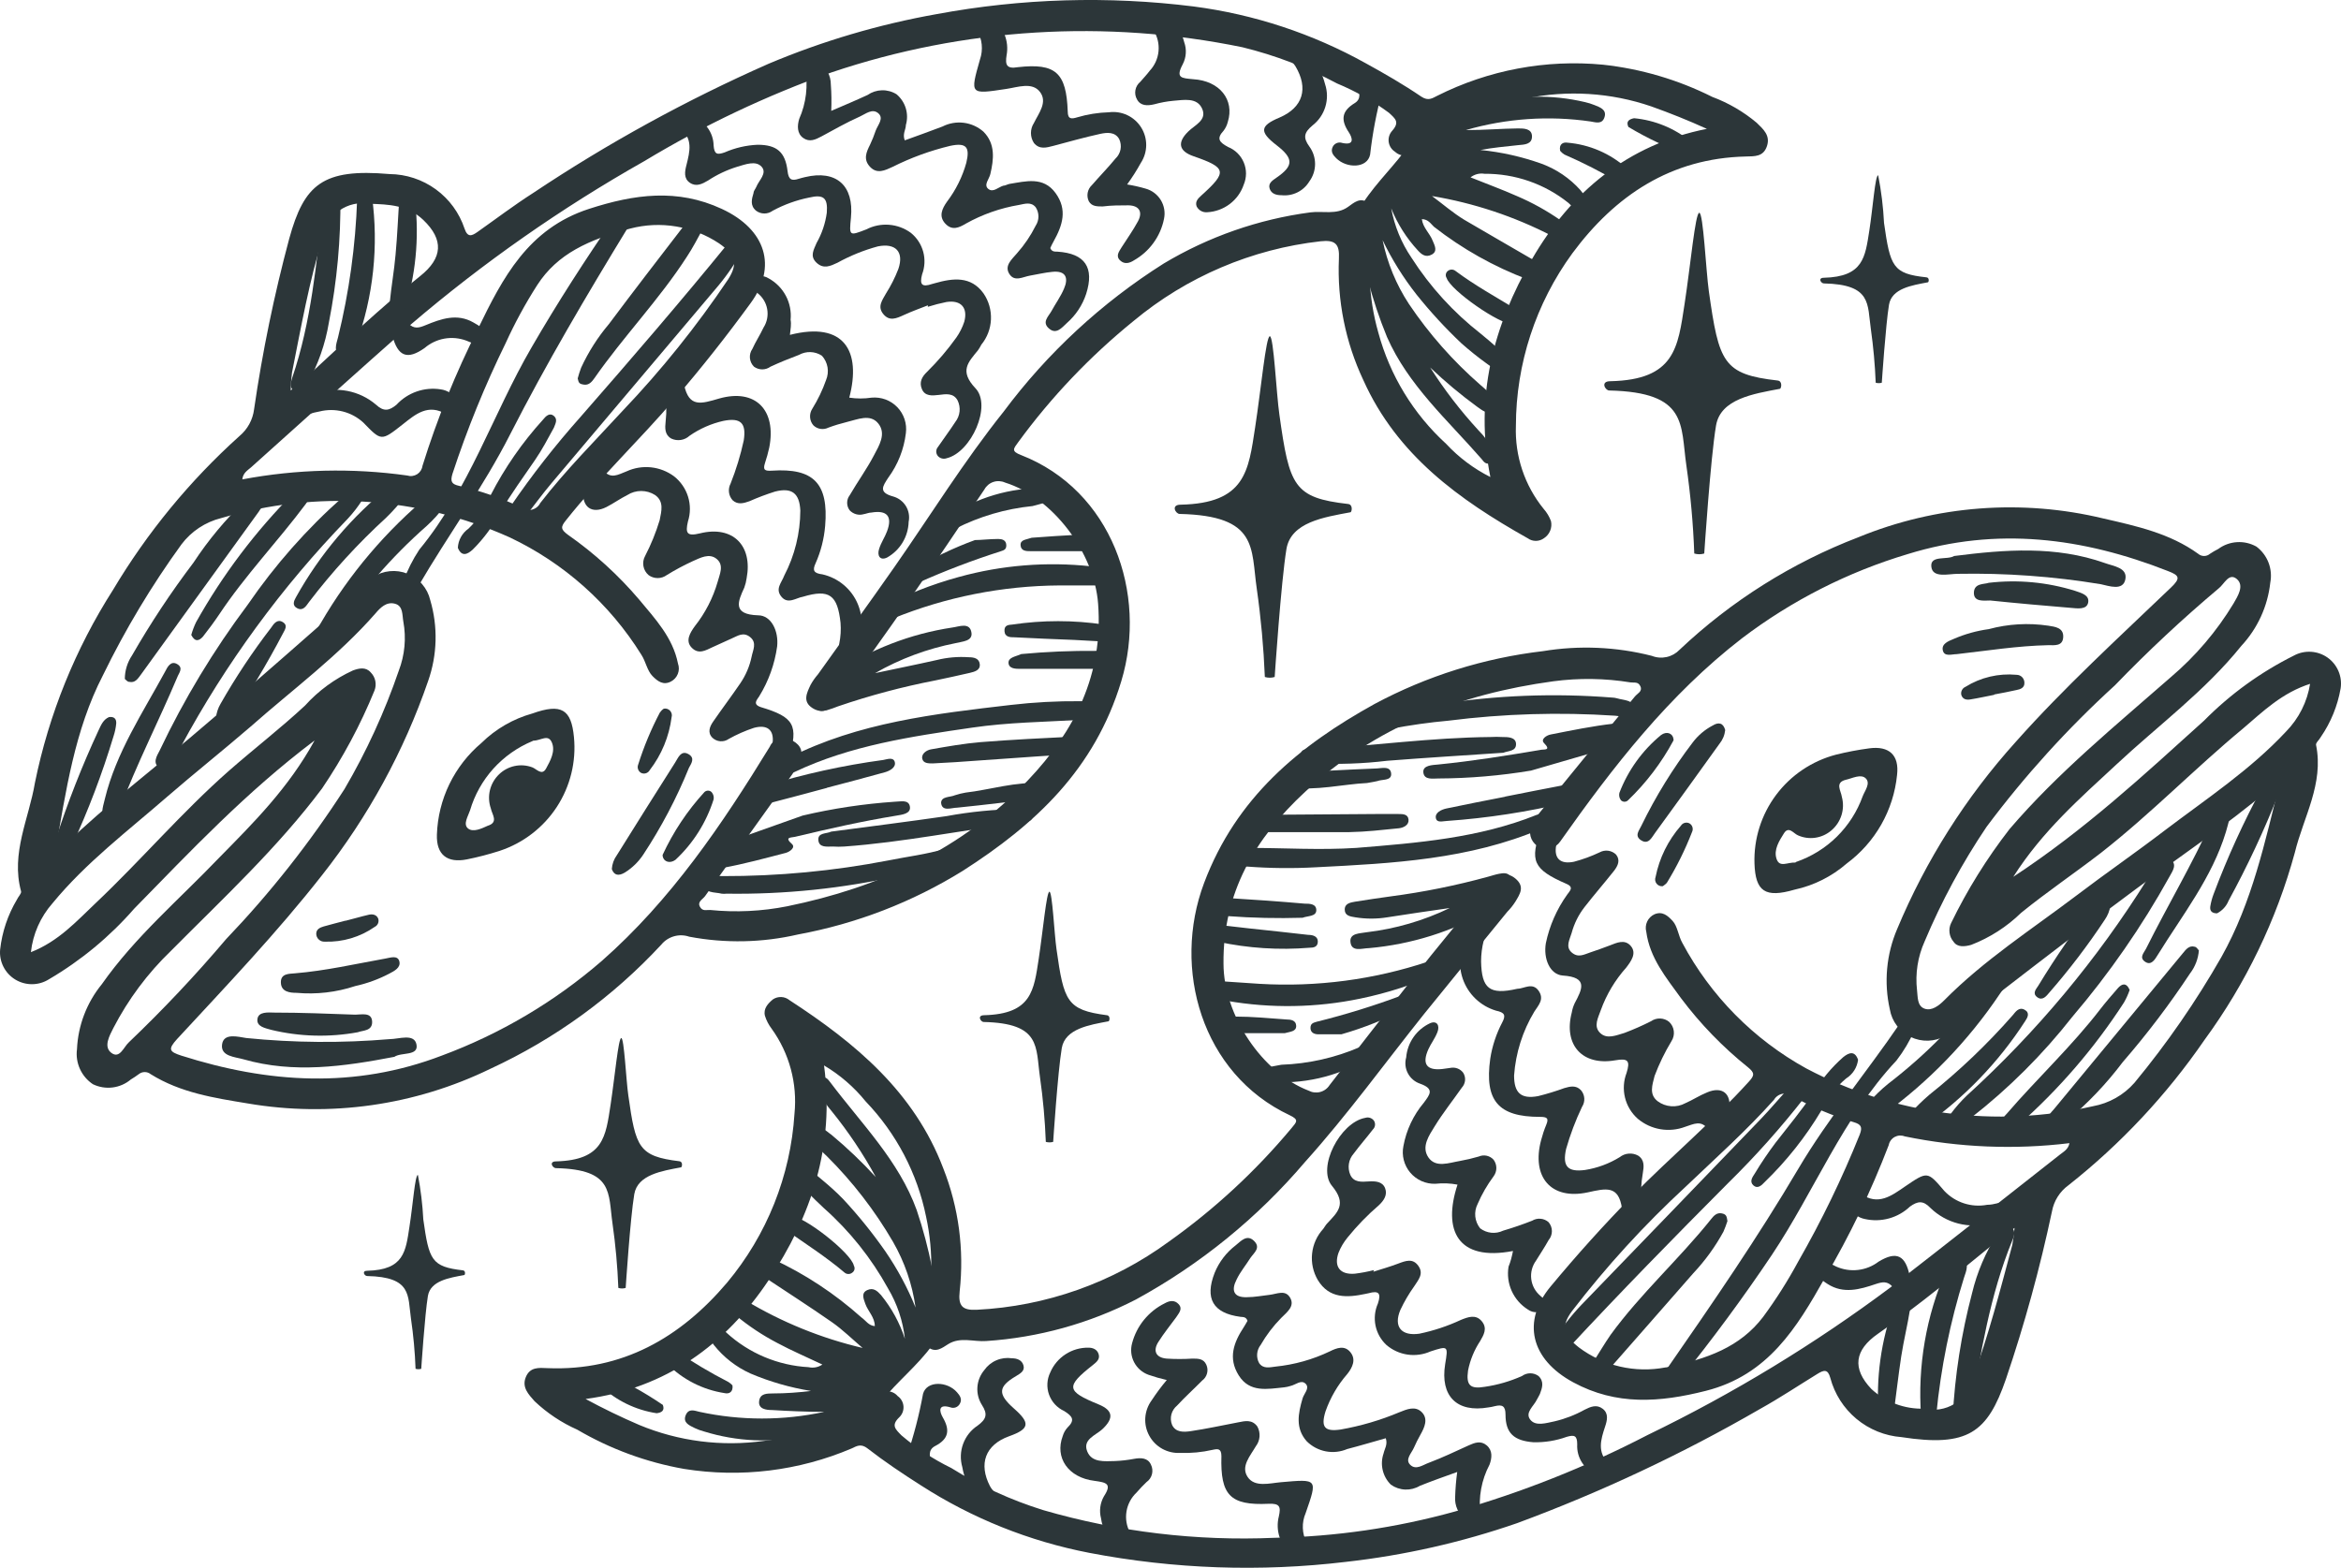 <svg width="103" height="69" viewBox="0 0 103 69" fill="none" xmlns="http://www.w3.org/2000/svg">
<path d="M88.581 38.59C91.748 36.509 94.342 34.093 96.978 31.713C98.128 30.55 99.462 29.584 100.927 28.853C101.157 28.728 101.417 28.671 101.678 28.686C101.938 28.701 102.19 28.788 102.404 28.938C102.617 29.088 102.785 29.294 102.887 29.534C102.99 29.774 103.023 30.037 102.984 30.295C102.851 31.063 102.553 31.794 102.111 32.437C102.044 32.565 101.879 32.693 101.903 32.79C102.251 34.5 101.348 35.961 100.97 37.519C100.16 40.489 98.812 43.286 96.991 45.772C95.328 48.191 93.31 50.348 91.004 52.168C90.626 52.443 90.368 52.853 90.284 53.312C89.755 55.81 89.079 58.276 88.258 60.694C87.446 63.05 86.585 63.701 83.662 63.25C82.934 63.194 82.241 62.913 81.68 62.446C81.12 61.979 80.718 61.35 80.531 60.646C80.422 60.238 80.239 60.299 79.97 60.463C79.128 60.98 78.298 61.534 77.431 62.015C74.021 63.988 70.448 65.668 66.751 67.036C64.312 67.881 61.787 68.453 59.221 68.74C55.459 69.19 51.651 69.057 47.931 68.344C45.289 67.834 42.77 66.824 40.51 65.368C39.71 64.857 38.917 64.328 38.172 63.749C37.879 63.518 37.69 63.646 37.47 63.749C35.149 64.737 32.596 65.049 30.104 64.65C28.445 64.359 26.852 63.773 25.399 62.922C24.705 62.614 24.069 62.19 23.519 61.668C23.251 61.364 22.952 61.059 23.135 60.609C23.318 60.159 23.703 60.195 24.093 60.214C27.383 60.347 29.939 58.868 31.984 56.458C33.743 54.355 34.784 51.748 34.956 49.015C35.089 47.687 34.731 46.356 33.949 45.273C33.819 45.102 33.72 44.911 33.656 44.706C33.577 44.39 33.79 44.165 34.01 43.982C34.119 43.91 34.248 43.874 34.379 43.881C34.51 43.887 34.635 43.936 34.736 44.019C37.635 45.905 40.229 48.06 41.504 51.425C42.18 53.142 42.427 54.997 42.224 56.83C42.151 57.481 42.346 57.676 42.975 57.645C46.024 57.494 48.961 56.453 51.421 54.651C53.43 53.224 55.245 51.545 56.822 49.654C57.048 49.38 57.17 49.283 56.743 49.082C52.862 47.257 51.562 42.625 52.977 38.864C54.393 35.103 57.146 32.827 60.478 30.983C62.779 29.751 65.293 28.962 67.887 28.658C69.481 28.395 71.112 28.465 72.677 28.865C72.884 28.947 73.111 28.965 73.329 28.917C73.546 28.869 73.744 28.758 73.898 28.597C76.171 26.447 78.846 24.764 81.77 23.643C85.188 22.241 88.963 21.953 92.554 22.821C94.013 23.156 95.471 23.473 96.716 24.373C96.788 24.436 96.88 24.47 96.975 24.47C97.071 24.47 97.163 24.436 97.235 24.373C97.353 24.295 97.475 24.224 97.601 24.16C97.841 23.983 98.127 23.879 98.425 23.861C98.723 23.842 99.019 23.911 99.279 24.057C99.519 24.238 99.703 24.482 99.811 24.761C99.918 25.041 99.946 25.345 99.889 25.639C99.776 26.681 99.329 27.659 98.614 28.427C97.015 30.417 94.952 31.932 93.122 33.642C91.51 35.139 89.869 36.57 88.581 38.59ZM100.317 34.409C100.14 34.531 99.957 34.64 99.798 34.774C97.967 36.314 95.984 37.647 94.061 39.065C92.011 40.58 89.985 42.138 87.959 43.702C87.159 44.311 86.525 45.145 85.591 45.595C85.359 45.723 85.1 45.794 84.835 45.802C84.57 45.81 84.306 45.754 84.067 45.64C83.829 45.525 83.62 45.355 83.461 45.144C83.301 44.933 83.194 44.687 83.15 44.426C82.882 43.241 82.995 42.002 83.473 40.885C84.733 37.868 86.495 35.086 88.685 32.656C90.821 30.252 93.201 28.08 95.52 25.858C95.959 25.438 95.886 25.323 95.374 25.128C91.639 23.661 87.855 23.174 83.937 24.386C81.303 25.174 78.832 26.43 76.644 28.092C73.428 30.575 70.969 33.746 68.649 37.032C68.553 37.176 68.408 37.281 68.24 37.327C68.073 37.374 67.894 37.359 67.737 37.285C67.58 37.211 67.454 37.084 67.383 36.926C67.312 36.768 67.3 36.59 67.35 36.423C67.453 36.183 67.588 35.958 67.752 35.754C69.136 34.05 70.527 32.352 71.927 30.66C72.037 30.52 72.275 30.435 72.177 30.21C72.079 29.985 71.896 30.058 71.737 30.033C70.613 29.85 69.468 29.834 68.338 29.985C64.243 30.544 60.514 31.975 57.42 34.853C55.211 36.898 53.801 39.302 53.832 42.412C53.832 44.67 55.529 47.214 57.573 47.999C57.73 48.083 57.913 48.105 58.085 48.06C58.257 48.015 58.406 47.906 58.501 47.755C59.684 46.222 60.862 44.713 62.071 43.173C63.279 41.633 64.384 40.306 65.561 38.913C65.848 38.566 66.239 38.304 66.672 38.663C67.105 39.022 66.874 39.351 66.672 39.686C66.57 39.846 66.451 39.995 66.318 40.13C65.098 41.627 63.877 43.118 62.657 44.627C60.917 46.806 59.282 49.07 57.42 51.139C55.332 53.596 52.808 55.649 49.975 57.195C47.929 58.248 45.687 58.869 43.39 59.021C42.841 59.063 42.255 58.826 41.724 59.154C41.443 59.331 41.169 59.556 40.827 59.288C40.69 59.173 40.596 59.014 40.559 58.839C40.523 58.664 40.546 58.481 40.626 58.321C41.047 56.765 41.089 55.131 40.748 53.556C40.361 51.644 39.438 49.882 38.087 48.474C37.576 47.842 36.956 47.306 36.256 46.891C36.732 50.439 35.701 53.525 33.815 56.349C31.929 59.173 29.305 61.102 25.765 61.571C26.552 61.997 27.334 62.374 28.127 62.715C29.861 63.436 31.759 63.678 33.62 63.415C35.408 63.196 37.177 62.806 38.544 61.473C38.599 61.4 38.67 61.341 38.751 61.298C38.832 61.256 38.922 61.233 39.013 61.23C39.105 61.227 39.195 61.245 39.279 61.282C39.363 61.318 39.437 61.373 39.496 61.443C39.571 61.495 39.632 61.563 39.676 61.643C39.721 61.722 39.746 61.81 39.752 61.9C39.758 61.99 39.744 62.081 39.71 62.165C39.676 62.249 39.624 62.325 39.557 62.386C39.203 62.733 39.393 62.897 39.661 63.171C40.328 63.74 41.064 64.223 41.852 64.608C43.118 65.397 44.48 66.021 45.904 66.464C49.206 67.421 52.643 67.832 56.078 67.681C58.761 67.63 61.426 67.242 64.011 66.525C66.943 65.689 69.783 64.562 72.488 63.159C76.261 61.333 79.85 59.15 83.204 56.641C85.688 54.718 88.16 52.758 90.632 50.817C90.79 50.689 90.998 50.592 91.053 50.312C88.636 50.606 86.187 50.505 83.803 50.013C83.732 49.985 83.655 49.973 83.579 49.977C83.502 49.982 83.428 50.004 83.361 50.04C83.294 50.077 83.236 50.128 83.191 50.19C83.146 50.251 83.115 50.322 83.101 50.397C82.325 52.425 81.382 54.385 80.281 56.258C79.061 58.424 77.797 60.518 75.057 61.212C73.013 61.729 71.115 61.863 69.223 60.84C67.331 59.818 66.959 58.144 68.222 56.623C69.37 55.241 70.566 53.908 71.829 52.624C73.501 50.92 75.338 49.38 76.943 47.609C77.199 47.33 77.212 47.22 76.906 46.971C75.799 46.084 74.809 45.061 73.959 43.928C73.312 43.033 72.586 42.163 72.433 41.006C72.393 40.857 72.407 40.698 72.473 40.557C72.539 40.417 72.652 40.304 72.793 40.239C73.141 40.093 73.373 40.294 73.593 40.532C73.812 40.769 73.843 41.189 74.02 41.499C75.264 43.829 77.159 45.749 79.476 47.025C83.343 49.068 87.817 49.657 92.084 48.687C92.795 48.559 93.44 48.195 93.915 47.652C95.348 45.919 96.628 44.066 97.741 42.114C99.096 39.698 99.651 37.062 100.317 34.409ZM73.3 60.183C75.131 59.812 76.565 59.282 77.572 57.962C78.143 57.187 78.659 56.374 79.116 55.527C80.147 53.727 81.052 51.859 81.825 49.934C81.954 49.6 81.886 49.484 81.557 49.387C80.63 49.108 79.736 48.73 78.89 48.261C78.828 48.209 78.756 48.171 78.678 48.15C78.6 48.128 78.519 48.124 78.439 48.137C78.36 48.151 78.284 48.181 78.217 48.227C78.151 48.272 78.095 48.331 78.054 48.401C76.833 49.77 75.484 50.969 74.172 52.223C72.351 53.903 70.677 55.735 69.168 57.7C68.668 58.369 68.79 58.765 69.467 59.301C70.005 59.705 70.621 59.993 71.277 60.145C71.933 60.297 72.614 60.31 73.275 60.183H73.3ZM101.665 30.088C100.402 30.49 99.578 31.305 98.7 32.054C96.57 33.819 94.641 35.809 92.444 37.531C91.285 38.426 90.07 39.247 88.929 40.172C88.3 40.786 87.552 41.267 86.732 41.584C86.451 41.663 86.122 41.706 85.951 41.444C85.856 41.334 85.796 41.199 85.777 41.056C85.757 40.912 85.779 40.766 85.841 40.635C86.552 39.168 87.416 37.779 88.416 36.49C90.546 34.001 93.079 31.938 95.52 29.796C96.603 28.875 97.53 27.785 98.266 26.57C98.455 26.242 98.76 25.773 98.413 25.481C98.065 25.189 97.863 25.712 97.613 25.901C96.021 27.241 94.499 28.663 93.054 30.161C90.977 32.055 89.084 34.142 87.403 36.393C86.334 37.98 85.422 39.668 84.681 41.432C84.378 42.105 84.262 42.847 84.346 43.581C84.382 43.867 84.346 44.268 84.669 44.39C84.993 44.512 85.316 44.25 85.542 44.025C87.299 42.248 89.393 40.903 91.37 39.406C92.652 38.432 93.976 37.519 95.257 36.539C97.088 35.151 99.005 33.886 100.579 32.2C101.145 31.624 101.517 30.885 101.641 30.088H101.665ZM88.636 54.042C88.313 54.286 88.117 54.414 87.934 54.566C86.195 55.978 84.474 57.42 82.631 58.698C81.587 59.422 81.484 60.232 82.338 61.132C82.967 61.713 83.8 62.023 84.657 61.997C84.883 62.051 85.117 62.06 85.346 62.024C85.575 61.988 85.795 61.907 85.993 61.786C86.191 61.665 86.363 61.507 86.499 61.319C86.635 61.132 86.733 60.919 86.787 60.694C87.495 58.765 88.007 56.775 88.538 54.791C88.584 54.543 88.617 54.293 88.636 54.042V54.042Z" fill="#2C3639"/>
<path d="M38.49 58.364C38.49 57.974 38.191 57.712 38.075 57.39C37.996 57.164 37.88 56.909 38.154 56.781C38.429 56.653 38.6 56.818 38.765 57C39.231 57.571 39.587 58.223 39.814 58.923C39.728 58.138 39.474 57.381 39.07 56.702C38.337 55.371 37.382 54.175 36.244 53.166C36 52.935 35.756 52.71 35.536 52.466C35.317 52.223 35.103 52.01 35.378 51.73C35.652 51.45 35.872 51.675 36.067 51.839C36.433 52.144 36.787 52.448 37.117 52.795C37.779 53.509 38.391 54.267 38.948 55.065C39.482 55.842 39.93 56.674 40.284 57.548C40.14 56.528 39.803 55.545 39.289 54.651C38.489 53.277 37.513 52.012 36.385 50.89C36.261 50.78 36.145 50.662 36.037 50.537C35.866 50.318 35.603 50.074 35.89 49.8C36.177 49.527 36.366 49.8 36.58 49.941C37.272 50.517 37.924 51.139 38.533 51.803C37.977 50.783 37.33 49.815 36.598 48.912C36.347 48.626 36.141 48.304 35.988 47.956C35.933 47.774 35.89 47.567 36.11 47.457C36.33 47.348 36.427 47.5 36.531 47.634C37.904 49.46 39.546 51.079 40.333 53.257C40.902 54.941 41.243 56.693 41.346 58.467C41.336 58.75 41.215 59.019 41.011 59.215C40.358 60.116 39.448 60.828 38.807 61.65C37.861 62.867 36.61 62.922 35.414 63.202C33.943 63.516 32.415 63.447 30.977 63.001C30.839 62.965 30.704 62.916 30.575 62.855C30.343 62.739 30.038 62.624 30.166 62.295C30.294 61.966 30.562 62.088 30.776 62.137C32.586 62.529 34.459 62.529 36.269 62.137C35.402 62.137 34.682 62.1 33.968 62.058C33.724 62.058 33.358 62.021 33.4 61.668C33.443 61.315 33.754 61.333 34.011 61.327C34.572 61.327 35.127 61.285 35.683 61.218C34.768 61.07 33.874 60.813 33.022 60.451C32.392 60.167 31.84 59.737 31.411 59.197C31.24 58.966 31.045 58.686 31.319 58.437C31.594 58.187 31.789 58.485 31.966 58.656C32.956 59.562 34.231 60.097 35.573 60.171C35.677 60.195 35.785 60.197 35.89 60.177C35.995 60.157 36.095 60.116 36.183 60.055C35.494 59.727 34.834 59.447 34.2 59.106C33.548 58.766 32.935 58.358 32.369 57.889C32.131 57.694 31.856 57.426 32.094 57.116C32.332 56.805 32.576 57.116 32.79 57.225C34.391 58.19 36.133 58.898 37.953 59.325C37.501 58.942 37.08 58.522 36.598 58.187C35.603 57.493 34.584 56.842 33.577 56.172C33.309 55.99 32.918 55.813 33.162 55.406C33.406 54.998 33.724 55.278 33.986 55.406C35.411 56.066 36.729 56.934 37.898 57.98C38.105 58.126 38.209 58.339 38.49 58.364Z" fill="#2C3639"/>
<path d="M67.813 36.477C64.64 37.829 61.277 37.999 57.915 38.169C56.898 38.226 55.879 38.216 54.863 38.139C54.57 38.139 54.149 38.139 54.143 37.737C54.137 37.336 54.607 37.317 54.912 37.317C56.499 37.317 58.092 37.421 59.678 37.317C62.37 37.098 65.073 36.885 67.612 35.863C67.809 35.793 68.014 35.746 68.222 35.723C68.411 35.692 68.631 35.778 68.527 35.972C68.296 36.386 68.558 36.794 68.472 37.19C68.356 37.798 68.668 38.048 69.254 37.926C69.642 37.823 70.02 37.685 70.383 37.512C70.497 37.449 70.629 37.425 70.759 37.442C70.888 37.46 71.009 37.518 71.103 37.609C71.304 37.859 71.182 38.108 71.017 38.322C70.59 38.863 70.138 39.38 69.717 39.922C69.454 40.26 69.261 40.647 69.15 41.06C69.07 41.34 68.863 41.669 69.15 41.918C69.437 42.168 69.693 42.01 69.968 41.918C70.242 41.827 70.547 41.718 70.834 41.608C71.121 41.498 71.487 41.316 71.756 41.638C72.024 41.961 71.756 42.314 71.554 42.582C71.062 43.131 70.681 43.769 70.431 44.462C70.322 44.785 70.096 45.162 70.401 45.46C70.706 45.758 71.127 45.558 71.475 45.46C71.875 45.309 72.266 45.136 72.647 44.943C72.764 44.861 72.905 44.82 73.049 44.826C73.192 44.831 73.329 44.883 73.44 44.974C73.553 45.081 73.626 45.224 73.644 45.378C73.663 45.532 73.628 45.688 73.544 45.819C73.249 46.307 73 46.82 72.799 47.353C72.702 47.749 72.543 48.163 72.934 48.467C73.108 48.596 73.315 48.672 73.531 48.687C73.748 48.703 73.964 48.656 74.154 48.552C74.478 48.412 74.764 48.217 75.112 48.077C75.771 47.797 76.186 48.126 76.083 48.838C76.059 49.122 75.96 49.395 75.796 49.629C75.631 49.842 75.344 49.97 75.186 49.745C74.862 49.258 74.52 49.477 74.142 49.593C73.795 49.724 73.419 49.76 73.053 49.698C72.688 49.636 72.345 49.478 72.061 49.24C71.782 48.993 71.585 48.667 71.497 48.306C71.409 47.945 71.433 47.566 71.567 47.219C71.725 46.702 71.652 46.562 71.072 46.665C69.614 46.921 68.784 45.984 69.156 44.56C69.18 44.419 69.223 44.281 69.284 44.152C69.608 43.543 69.894 43.008 68.759 42.935C68.192 42.892 67.899 42.192 68.015 41.511C68.175 40.744 68.493 40.018 68.948 39.38C69.052 39.222 69.284 39.046 68.906 38.894C67.459 38.261 67.288 37.889 67.813 36.477Z" fill="#2C3639"/>
<path d="M60.423 55.971C60.784 55.856 61.15 55.752 61.504 55.618C61.858 55.484 62.163 55.369 62.407 55.716C62.651 56.063 62.407 56.324 62.224 56.61C61.989 56.938 61.785 57.286 61.614 57.651C61.302 58.388 61.656 58.813 62.45 58.698C63.081 58.566 63.696 58.362 64.281 58.089C64.598 57.962 64.933 57.834 65.196 58.15C65.458 58.467 65.275 58.759 65.129 59.014C64.867 59.41 64.684 59.852 64.592 60.317C64.5 60.968 64.683 61.145 65.33 61.035C65.895 60.953 66.445 60.793 66.966 60.56C67.071 60.483 67.198 60.441 67.329 60.441C67.46 60.441 67.587 60.483 67.692 60.56C67.948 60.804 67.857 61.078 67.753 61.351C67.716 61.437 67.661 61.516 67.619 61.601C67.484 61.887 67.088 62.167 67.326 62.477C67.564 62.788 68.028 62.629 68.394 62.556C68.857 62.448 69.302 62.276 69.718 62.045C69.981 61.911 70.249 61.796 70.517 62.003C70.786 62.209 70.713 62.514 70.621 62.788C70.432 63.36 70.255 63.926 70.798 64.431C70.825 64.455 70.846 64.484 70.86 64.516C70.874 64.549 70.882 64.584 70.882 64.62C70.882 64.655 70.874 64.69 70.86 64.723C70.846 64.755 70.825 64.784 70.798 64.808C70.734 64.88 70.647 64.928 70.552 64.945C70.457 64.963 70.359 64.949 70.273 64.906C70.002 64.806 69.771 64.622 69.613 64.381C69.454 64.14 69.378 63.854 69.395 63.567C69.395 63.177 69.266 63.141 68.931 63.238C68.46 63.408 67.961 63.488 67.46 63.475C66.618 63.408 66.24 63.08 66.24 62.258C66.24 61.875 66.093 61.808 65.77 61.887C65.677 61.912 65.584 61.93 65.489 61.942C64.097 62.185 63.359 61.443 63.585 60.037C63.719 59.227 63.719 59.227 62.944 59.477C62.627 59.618 62.276 59.667 61.933 59.618C61.589 59.568 61.267 59.422 61.003 59.197C60.758 58.97 60.589 58.672 60.521 58.344C60.454 58.017 60.49 57.677 60.625 57.371C60.778 56.915 60.661 56.793 60.222 56.915L60.082 56.945C59.276 57.116 58.483 57.164 57.982 56.337C57.775 55.985 57.687 55.577 57.73 55.172C57.772 54.766 57.944 54.385 58.22 54.085C58.275 54.012 58.324 53.92 58.385 53.853C58.849 53.355 59.276 53.002 58.605 52.192C57.934 51.383 58.971 49.392 60.07 49.198C60.138 49.176 60.211 49.176 60.278 49.198C60.346 49.22 60.406 49.262 60.448 49.319C60.488 49.379 60.506 49.451 60.498 49.522C60.49 49.593 60.457 49.66 60.405 49.709C60.131 50.068 59.832 50.403 59.563 50.768C59.451 50.893 59.377 51.048 59.35 51.214C59.323 51.38 59.344 51.551 59.41 51.705C59.569 52.052 59.911 52.016 60.216 51.997C60.521 51.979 60.826 51.997 60.942 52.295C61.058 52.594 60.881 52.843 60.668 53.044C60.163 53.478 59.7 53.957 59.282 54.474C59.119 54.674 58.987 54.898 58.892 55.138C58.678 55.746 58.959 56.111 59.612 56.057C59.896 56.022 60.177 55.969 60.454 55.898L60.423 55.971Z" fill="#2C3639"/>
<path d="M64.115 64.784C63.536 64.991 63.005 65.18 62.474 65.392C62.279 65.509 62.055 65.566 61.829 65.558C61.602 65.549 61.383 65.475 61.198 65.344C61.019 65.169 60.894 64.946 60.837 64.703C60.779 64.459 60.793 64.205 60.875 63.968C60.917 63.767 61.064 63.579 60.972 63.299C60.405 63.457 59.843 63.628 59.276 63.774C58.979 63.901 58.65 63.937 58.332 63.876C58.015 63.815 57.723 63.661 57.494 63.433C56.987 62.861 57.115 62.216 57.311 61.546C57.372 61.333 57.64 61.096 57.445 60.901C57.25 60.706 57.006 60.95 56.78 60.998C56.688 61.028 56.594 61.048 56.499 61.059C55.767 61.132 54.986 61.303 54.504 60.536C54.021 59.769 54.284 59.081 54.723 58.412C54.79 58.315 54.839 58.211 54.888 58.132C54.827 57.949 54.693 57.968 54.583 57.956C53.362 57.797 53.002 57.146 53.442 56.02C53.638 55.538 53.961 55.118 54.375 54.803C54.601 54.62 54.864 54.31 55.175 54.614C55.486 54.919 55.175 55.132 55.016 55.363C54.815 55.685 54.571 55.971 54.406 56.318C54.168 56.781 54.266 57.116 54.87 57.091C55.199 57.091 55.529 57.024 55.858 56.988C56.188 56.951 56.554 56.744 56.768 57.122C56.981 57.499 56.609 57.761 56.371 58.004C56.02 58.36 55.717 58.759 55.468 59.191C55.379 59.303 55.325 59.44 55.313 59.583C55.301 59.725 55.331 59.869 55.401 59.994C55.584 60.256 55.864 60.177 56.121 60.146C56.949 60.062 57.756 59.836 58.507 59.477C58.824 59.319 59.16 59.197 59.416 59.514C59.672 59.83 59.514 60.177 59.276 60.475C58.854 60.959 58.529 61.519 58.318 62.124C58.11 62.806 58.275 63.019 58.983 62.916C59.871 62.76 60.739 62.505 61.571 62.155C61.906 62.021 62.272 61.863 62.559 62.155C62.846 62.447 62.681 62.818 62.498 63.141C62.393 63.326 62.297 63.517 62.211 63.713C62.108 63.956 61.802 64.236 62.053 64.474C62.303 64.711 62.602 64.474 62.858 64.382C63.468 64.151 64.03 63.883 64.616 63.615C64.884 63.494 65.153 63.39 65.415 63.615C65.678 63.841 65.647 64.163 65.537 64.461C65.183 65.132 65.043 65.894 65.135 66.646C65.232 67.072 64.774 67.072 64.481 66.877C64.328 66.763 64.205 66.611 64.125 66.437C64.045 66.262 64.01 66.071 64.024 65.879C64.035 65.513 64.065 65.147 64.115 64.784V64.784Z" fill="#2C3639"/>
<path d="M78.957 39.155C77.663 39.532 77.236 39.234 77.194 38.005C77.159 36.92 77.495 35.856 78.145 34.986C78.796 34.116 79.723 33.492 80.776 33.215C81.26 33.094 81.752 33.001 82.247 32.935C83.113 32.82 83.571 33.227 83.467 34.11C83.39 34.877 83.153 35.62 82.772 36.291C82.391 36.961 81.873 37.545 81.252 38.005C80.596 38.575 79.807 38.971 78.957 39.155V39.155ZM79.018 37.938C79.694 37.706 80.308 37.326 80.816 36.826C81.324 36.325 81.713 35.717 81.954 35.047C82.051 34.797 82.308 34.481 82.094 34.262C81.88 34.043 81.484 34.262 81.221 34.317C80.715 34.438 81.002 34.804 81.038 35.071C81.11 35.336 81.105 35.616 81.022 35.878C80.94 36.14 80.785 36.373 80.575 36.55C80.375 36.721 80.131 36.832 79.87 36.87C79.61 36.908 79.344 36.871 79.104 36.763C78.915 36.684 78.701 36.343 78.493 36.672C78.286 37.001 78.03 37.396 78.164 37.798C78.298 38.2 78.64 37.944 78.994 37.962L79.018 37.938Z" fill="#2C3639"/>
<path d="M66.752 43.519C67.045 43.519 67.423 43.221 67.692 43.599C67.96 43.976 67.692 44.237 67.508 44.523C66.993 45.377 66.688 46.341 66.617 47.335C66.617 48.096 66.916 48.382 67.673 48.242C68.064 48.145 68.449 48.027 68.827 47.889C69.077 47.816 69.339 47.749 69.559 47.98C69.645 48.08 69.697 48.206 69.706 48.337C69.715 48.469 69.68 48.6 69.608 48.711C69.323 49.309 69.088 49.93 68.906 50.567C68.735 51.334 68.973 51.595 69.742 51.492C70.283 51.406 70.802 51.214 71.268 50.926C71.381 50.837 71.517 50.783 71.66 50.772C71.804 50.76 71.947 50.79 72.073 50.859C72.366 51.048 72.33 51.346 72.281 51.632C72.203 52.074 72.182 52.524 72.22 52.971C72.22 53.214 72.22 53.47 71.909 53.537C71.85 53.552 71.789 53.555 71.729 53.545C71.669 53.536 71.612 53.514 71.561 53.482C71.51 53.449 71.466 53.406 71.433 53.356C71.399 53.306 71.376 53.249 71.365 53.19C71.219 52.155 70.663 52.301 69.858 52.478C68.235 52.825 67.374 51.796 67.807 50.177C67.867 49.947 67.942 49.722 68.033 49.502C68.155 49.21 68.064 49.155 67.752 49.155C65.922 49.155 65.311 48.443 65.568 46.599C65.654 46.038 65.834 45.495 66.099 44.992C66.263 44.682 66.202 44.56 65.824 44.481C65.486 44.38 65.177 44.201 64.922 43.957C64.668 43.714 64.475 43.414 64.36 43.081C64.245 42.749 64.211 42.394 64.26 42.046C64.31 41.697 64.442 41.366 64.646 41.079C64.768 40.927 64.909 40.787 65.122 40.86C65.336 40.933 65.336 41.188 65.281 41.395C65.205 41.694 65.166 42 65.165 42.308C65.189 43.507 65.531 43.799 66.752 43.519Z" fill="#2C3639"/>
<path d="M51.336 60.737C51.063 60.675 50.794 60.598 50.53 60.506C50.257 60.407 50.031 60.21 49.898 59.953C49.764 59.695 49.733 59.397 49.81 59.118C49.91 58.739 50.09 58.386 50.338 58.082C50.587 57.779 50.898 57.532 51.25 57.359C51.433 57.256 51.671 57.189 51.861 57.402C52.05 57.615 51.861 57.797 51.751 57.974C51.488 58.333 51.202 58.686 50.964 59.063C50.725 59.441 50.841 59.751 51.33 59.794C51.708 59.818 52.087 59.818 52.465 59.794C52.721 59.794 52.953 59.794 53.075 60.061C53.13 60.181 53.142 60.316 53.108 60.444C53.075 60.571 52.999 60.684 52.892 60.761C52.526 61.133 52.141 61.48 51.787 61.863C51.666 61.963 51.579 62.098 51.539 62.25C51.5 62.402 51.51 62.563 51.568 62.709C51.726 63.05 52.086 63.031 52.379 62.989C53.081 62.885 53.777 62.733 54.479 62.599C54.784 62.538 55.089 62.465 55.321 62.782C55.396 62.918 55.429 63.072 55.417 63.227C55.405 63.382 55.349 63.529 55.254 63.652C55.01 64.078 54.582 64.535 54.894 65.003C55.205 65.472 55.864 65.277 56.364 65.234C57.982 65.094 57.976 65.07 57.445 66.598C57.356 66.805 57.314 67.029 57.323 67.254C57.331 67.48 57.389 67.7 57.493 67.9C57.597 68.083 57.689 68.308 57.457 68.509C57.356 68.574 57.235 68.6 57.116 68.581C56.998 68.561 56.891 68.499 56.816 68.405C56.575 68.208 56.396 67.946 56.298 67.651C56.201 67.356 56.19 67.039 56.267 66.738C56.358 66.324 56.322 66.159 55.809 66.184C54.125 66.263 53.691 65.807 53.74 64.09C53.74 63.737 53.575 63.762 53.35 63.81C52.886 63.916 52.41 63.961 51.934 63.944C51.657 63.961 51.382 63.898 51.139 63.765C50.897 63.631 50.698 63.431 50.566 63.188C50.433 62.946 50.372 62.67 50.391 62.395C50.41 62.119 50.507 61.854 50.67 61.632C50.874 61.32 51.096 61.022 51.336 60.737Z" fill="#2C3639"/>
<path d="M66.569 55.058C64.128 55.527 63.469 54.145 64.128 52.137C63.806 52.076 63.477 52.064 63.151 52.1C62.942 52.106 62.734 52.065 62.543 51.98C62.352 51.894 62.182 51.767 62.047 51.607C61.913 51.447 61.816 51.26 61.764 51.057C61.712 50.855 61.706 50.643 61.748 50.439C61.876 49.737 62.185 49.081 62.645 48.534C62.913 48.169 63.127 47.925 62.48 47.694C62.249 47.616 62.057 47.452 61.944 47.237C61.83 47.022 61.804 46.772 61.87 46.538C61.896 46.217 62.008 45.909 62.192 45.645C62.376 45.381 62.627 45.171 62.919 45.034C63.225 44.901 63.359 45.138 63.243 45.43C63.127 45.722 62.962 45.923 62.846 46.179C62.553 46.83 62.773 47.122 63.456 47.049L63.81 47C63.916 46.978 64.025 46.986 64.126 47.024C64.226 47.061 64.314 47.127 64.378 47.213C64.442 47.314 64.471 47.433 64.46 47.552C64.448 47.671 64.398 47.783 64.317 47.87C63.926 48.43 63.493 48.972 63.133 49.556C62.883 49.964 62.523 50.463 62.846 50.938C63.17 51.413 63.755 51.175 64.231 51.096C64.511 51.046 64.789 50.981 65.061 50.901C65.171 50.853 65.293 50.84 65.411 50.865C65.528 50.891 65.635 50.952 65.715 51.041C65.794 51.147 65.837 51.275 65.837 51.406C65.837 51.538 65.794 51.666 65.715 51.772C65.435 52.149 65.199 52.558 65.013 52.989C64.926 53.159 64.891 53.35 64.91 53.54C64.93 53.73 65.004 53.91 65.123 54.06C65.265 54.169 65.436 54.236 65.614 54.255C65.793 54.273 65.974 54.241 66.136 54.163C66.569 54.035 66.996 53.889 67.411 53.725C67.523 53.657 67.654 53.627 67.785 53.639C67.916 53.651 68.04 53.704 68.137 53.792C68.23 53.902 68.281 54.041 68.281 54.185C68.281 54.328 68.23 54.467 68.137 54.577C67.966 54.888 67.765 55.186 67.582 55.484C67.413 55.717 67.338 56.004 67.372 56.289C67.406 56.575 67.546 56.837 67.765 57.024C67.918 57.176 68.241 57.316 68.009 57.584C67.905 57.683 67.769 57.743 67.624 57.752C67.48 57.761 67.338 57.718 67.222 57.632C66.91 57.436 66.663 57.152 66.512 56.817C66.361 56.481 66.313 56.108 66.374 55.746C66.465 55.527 66.52 55.301 66.569 55.058Z" fill="#2C3639"/>
<path d="M84.407 44.841C84.366 45.01 84.309 45.175 84.236 45.334C84.028 45.811 83.761 46.26 83.443 46.673C81.081 49.192 79.836 52.418 77.951 55.242C76.681 57.134 75.332 58.96 73.91 60.719C73.74 60.932 73.526 61.261 73.215 61.035C72.904 60.81 73.215 60.469 73.343 60.244C75.345 57.359 77.334 54.469 79.116 51.45C80.447 49.198 82.131 47.19 83.59 45.048C83.689 44.886 83.814 44.742 83.962 44.622C84.145 44.5 84.322 44.536 84.407 44.841Z" fill="#2C3639"/>
<path d="M48.443 66.823C48.357 66.496 48.403 66.149 48.571 65.855C48.938 65.295 48.675 65.247 48.156 65.174C46.997 65.034 46.399 64.151 46.759 63.202C46.799 63.064 46.87 62.937 46.966 62.831C47.314 62.496 47.186 62.331 46.82 62.1C46.667 62.03 46.529 61.931 46.415 61.807C46.301 61.683 46.213 61.538 46.156 61.38C46.099 61.221 46.075 61.053 46.084 60.885C46.093 60.718 46.136 60.553 46.21 60.402C46.349 60.074 46.585 59.795 46.885 59.601C47.185 59.407 47.536 59.306 47.894 59.313C48.089 59.313 48.279 59.392 48.34 59.605C48.401 59.818 48.254 59.94 48.095 60.068C46.875 61.029 46.911 61.224 48.333 61.808C48.974 62.07 49.023 62.417 48.492 62.91C48.193 63.177 47.632 63.354 47.833 63.871C48.034 64.388 48.614 64.309 49.053 64.303C49.336 64.292 49.618 64.259 49.896 64.206C50.195 64.151 50.506 64.157 50.64 64.462C50.705 64.592 50.72 64.74 50.685 64.881C50.649 65.022 50.564 65.145 50.445 65.228C50.291 65.375 50.144 65.529 50.005 65.691C49.771 65.912 49.615 66.204 49.564 66.522C49.512 66.84 49.566 67.166 49.719 67.45C49.822 67.638 49.926 67.858 49.719 68.028C49.511 68.198 49.261 68.083 49.072 67.949C48.726 67.667 48.501 67.264 48.443 66.823V66.823Z" fill="#2C3639"/>
<path d="M68.68 59.647C68.616 59.665 68.547 59.665 68.484 59.646C68.419 59.626 68.363 59.588 68.32 59.537C68.266 59.457 68.24 59.362 68.247 59.266C68.254 59.17 68.292 59.079 68.357 59.008C68.708 58.442 69.117 57.914 69.577 57.431C72.213 54.705 74.846 51.976 77.474 49.246C77.932 48.771 78.353 48.254 78.811 47.773C78.994 47.578 79.226 47.28 79.525 47.554C79.824 47.828 79.561 48.089 79.39 48.308C78.355 49.634 77.234 50.89 76.034 52.069C73.66 54.455 71.304 56.859 69.016 59.324C68.894 59.446 68.772 59.555 68.68 59.647Z" fill="#2C3639"/>
<path d="M86.281 49.483C86.208 49.522 86.125 49.535 86.044 49.52C85.964 49.506 85.89 49.465 85.835 49.404C85.787 49.35 85.761 49.281 85.761 49.209C85.761 49.137 85.787 49.068 85.835 49.014C86.046 48.729 86.281 48.463 86.537 48.217C89.606 45.423 92.275 42.223 94.471 38.705C94.58 38.521 94.7 38.345 94.831 38.175C95.002 37.974 95.148 37.597 95.484 37.816C95.82 38.035 95.582 38.346 95.453 38.583C94.239 40.775 92.808 42.84 91.181 44.748C89.879 46.409 88.379 47.905 86.714 49.203C86.525 49.313 86.366 49.41 86.281 49.483Z" fill="#2C3639"/>
<path d="M63.786 39.964C62.864 40.098 61.955 40.226 61.04 40.372C60.573 40.448 60.097 40.448 59.63 40.372C59.41 40.336 59.166 40.305 59.166 40.031C59.166 39.757 59.422 39.721 59.624 39.684C60.142 39.599 60.655 39.526 61.174 39.453C62.629 39.263 64.068 38.972 65.482 38.583C65.641 38.54 65.8 38.485 65.965 38.455C66.129 38.425 66.367 38.388 66.465 38.601C66.563 38.814 66.398 38.954 66.233 39.064C66.068 39.173 65.623 39.264 65.843 39.715C65.903 39.849 65.684 39.976 65.537 40.056C63.911 40.993 62.099 41.564 60.228 41.729C59.941 41.729 59.453 41.924 59.416 41.443C59.386 41.06 59.849 41.084 60.136 41.029C61.404 40.879 62.637 40.519 63.786 39.964Z" fill="#2C3639"/>
<path d="M96.747 41.827C96.719 42.196 96.583 42.549 96.357 42.843C95.456 44.206 94.468 45.51 93.397 46.744C92.684 47.691 91.865 48.553 90.956 49.312C90.742 49.483 90.504 49.763 90.229 49.477C89.955 49.191 90.229 48.99 90.388 48.795L96.045 41.949C96.18 41.784 96.32 41.596 96.57 41.669C96.656 41.687 96.692 41.778 96.747 41.827Z" fill="#2C3639"/>
<path d="M59.843 43.952C57.914 44.353 55.926 44.386 53.985 44.049C53.777 44.01 53.572 43.953 53.374 43.878C53.167 43.799 52.984 43.672 53.057 43.404C53.13 43.136 53.313 43.16 53.515 43.172L55.425 43.3C57.937 43.448 60.453 43.116 62.84 42.32C62.956 42.29 63.066 42.247 63.181 42.229C63.297 42.211 63.596 42.181 63.664 42.412C63.731 42.643 63.529 42.746 63.352 42.813C62.228 43.321 61.052 43.703 59.843 43.952V43.952Z" fill="#2C3639"/>
<path d="M42.34 64.57C42.243 64.234 42.255 63.875 42.376 63.547C42.497 63.218 42.719 62.937 43.012 62.744C43.39 62.464 43.475 62.251 43.201 61.831C43.054 61.598 42.985 61.325 43.004 61.05C43.023 60.776 43.128 60.514 43.305 60.303C43.439 60.111 43.624 59.96 43.84 59.868C44.056 59.775 44.293 59.745 44.525 59.78C44.739 59.78 44.965 59.853 45.032 60.096C45.099 60.34 44.891 60.449 44.702 60.565C43.909 61.033 43.891 61.356 44.617 61.995C45.343 62.634 45.3 62.89 44.397 63.212C43.347 63.59 43.048 64.43 43.561 65.415C43.677 65.641 44.055 65.915 43.732 66.146C43.408 66.377 43.073 66.048 42.859 65.768C42.59 65.417 42.412 65.005 42.34 64.57V64.57Z" fill="#2C3639"/>
<path d="M63.304 30.994C65.826 30.598 68.387 30.5 70.932 30.701C71.002 30.703 71.072 30.713 71.14 30.732C71.439 30.829 71.927 30.787 71.872 31.231C71.817 31.675 71.359 31.517 71.054 31.499C68.612 31.337 66.159 31.41 63.731 31.718C62.879 31.795 62.032 31.915 61.192 32.077C61.04 32.077 60.826 32.18 60.753 31.973C60.68 31.767 60.893 31.669 61.064 31.584C61.785 31.302 62.537 31.104 63.304 30.994Z" fill="#2C3639"/>
<path d="M85.981 24.47C88.227 24.184 90.443 24.014 92.609 24.78C92.987 24.92 93.616 24.981 93.512 25.498C93.409 26.016 92.798 25.791 92.432 25.712C90.353 25.368 88.247 25.215 86.14 25.255C85.725 25.255 85.029 25.456 84.975 24.939C84.92 24.421 85.67 24.659 85.981 24.47Z" fill="#2C3639"/>
<path d="M76.004 53.743C75.953 53.902 75.894 54.058 75.827 54.211C75.465 54.873 75.019 55.487 74.502 56.037C73.282 57.437 72.061 58.818 70.841 60.212C70.799 60.269 70.752 60.322 70.7 60.37C70.529 60.528 70.359 60.76 70.09 60.571C69.822 60.382 69.968 60.145 70.09 59.962C70.346 59.561 70.584 59.153 70.865 58.745C72.195 56.919 73.88 55.416 75.284 53.657C75.399 53.511 75.534 53.359 75.753 53.402C75.973 53.444 75.973 53.554 76.004 53.743Z" fill="#2C3639"/>
<path d="M85.915 62.386C86.009 60.535 86.296 58.7 86.769 56.908C86.99 55.986 87.365 55.107 87.88 54.309C88.014 54.121 88.148 53.847 88.429 53.981C88.71 54.115 88.63 54.383 88.539 54.59C87.544 57.024 87.153 59.556 86.708 62.093C86.676 62.256 86.635 62.416 86.586 62.574C86.531 62.757 86.452 62.958 86.214 62.933C85.976 62.909 85.927 62.696 85.915 62.386Z" fill="#2C3639"/>
<path d="M67.362 33.915C66.013 34.14 64.647 34.256 63.279 34.262C63.041 34.262 62.669 34.335 62.626 34.006C62.583 33.677 63.023 33.671 63.279 33.647C64.792 33.495 66.288 33.257 67.783 33.002C67.935 32.971 68.271 33.044 67.929 32.697C67.777 32.533 68.051 32.357 68.228 32.326C69.156 32.144 70.059 31.955 71.023 31.846C71.426 31.797 71.573 32.071 71.316 32.454C71.161 32.695 70.926 32.874 70.651 32.959L67.362 33.915Z" fill="#2C3639"/>
<path d="M87.568 53.834C87.109 53.962 86.625 53.967 86.163 53.85C85.702 53.732 85.279 53.496 84.938 53.165C84.614 52.824 84.376 52.86 84.034 53.104C83.775 53.35 83.459 53.529 83.115 53.624C82.77 53.72 82.406 53.729 82.057 53.652C81.905 53.623 81.761 53.559 81.639 53.464C81.517 53.368 81.419 53.245 81.355 53.104C81.306 53.022 81.286 52.925 81.298 52.831C81.31 52.736 81.354 52.648 81.422 52.581C81.481 52.52 81.56 52.483 81.644 52.476C81.729 52.469 81.812 52.494 81.88 52.544C82.637 53.08 83.229 52.623 83.815 52.221C84.816 51.54 84.803 51.546 85.548 52.416C85.786 52.667 86.083 52.855 86.413 52.961C86.742 53.068 87.094 53.089 87.434 53.025C87.739 53.025 88.044 52.897 88.343 52.854C88.55 52.818 88.831 52.587 88.953 52.94C89.075 53.292 88.764 53.341 88.575 53.475C88.266 53.658 87.924 53.78 87.568 53.834Z" fill="#2C3639"/>
<path d="M82.619 49.221C82.536 49.248 82.446 49.247 82.364 49.219C82.281 49.19 82.21 49.136 82.161 49.063C82.111 48.981 82.089 48.885 82.099 48.789C82.109 48.694 82.15 48.604 82.216 48.534C82.479 48.228 82.769 47.947 83.083 47.694C84.719 46.437 86.174 44.961 87.404 43.306C87.629 43.02 87.874 42.417 88.282 42.697C88.691 42.977 88.197 43.422 87.996 43.732C86.609 45.801 84.865 47.609 82.845 49.069L82.619 49.221Z" fill="#2C3639"/>
<path d="M66.141 33.13C64.433 33.246 62.73 33.349 61.027 33.483C59.969 33.611 58.901 33.648 57.836 33.593C57.616 33.593 57.225 33.66 57.225 33.27C57.225 32.881 57.573 32.99 57.799 32.978C60.399 32.82 62.986 32.461 65.592 32.437C65.759 32.427 65.926 32.427 66.093 32.437C66.343 32.437 66.703 32.437 66.703 32.753C66.703 33.069 66.373 33.039 66.141 33.13Z" fill="#2C3639"/>
<path d="M84.523 62.318C84.366 60.122 84.745 57.921 85.628 55.903C85.75 55.635 85.927 55.295 86.305 55.428C86.683 55.562 86.507 55.946 86.415 56.226C85.801 58.189 85.392 60.21 85.194 62.257C85.194 62.458 85.194 62.732 84.901 62.726C84.609 62.719 84.554 62.488 84.523 62.318Z" fill="#2C3639"/>
<path d="M93.702 43.568C93.636 43.76 93.552 43.945 93.451 44.122C92.151 46.131 90.58 47.954 88.783 49.538C88.588 49.702 88.35 49.958 88.112 49.733C87.874 49.508 88.112 49.203 88.301 49.009C89.643 47.451 91.163 46.039 92.42 44.401C92.664 44.085 92.921 43.793 93.195 43.477C93.354 43.306 93.549 43.221 93.702 43.568Z" fill="#2C3639"/>
<path d="M84.45 49.642C84.26 49.685 84.096 49.697 83.974 49.545C83.914 49.468 83.887 49.371 83.897 49.275C83.908 49.179 83.954 49.09 84.028 49.027C84.295 48.726 84.583 48.443 84.889 48.181C86.211 47.127 87.436 45.958 88.551 44.688C88.679 44.536 88.825 44.305 89.076 44.439C89.326 44.572 89.21 44.785 89.106 44.938C87.935 46.752 86.422 48.323 84.651 49.563C84.588 49.599 84.52 49.626 84.45 49.642V49.642Z" fill="#2C3639"/>
<path d="M98.083 36.077C98.046 36.211 97.998 36.411 97.937 36.612C97.326 38.627 96.026 40.264 94.928 42.041C94.818 42.217 94.653 42.516 94.379 42.327C94.104 42.138 94.336 41.931 94.421 41.755C95.367 39.856 96.46 38.03 97.332 36.089C97.418 35.9 97.54 35.699 97.796 35.712C97.961 35.718 98.034 35.845 98.083 36.077Z" fill="#2C3639"/>
<path d="M55.327 35.863L60.533 35.826H61.528C61.717 35.826 61.949 35.826 61.973 36.07C61.998 36.313 61.754 36.429 61.552 36.453C60.826 36.526 60.094 36.611 59.367 36.623C57.994 36.623 56.627 36.623 55.254 36.623C55.01 36.623 54.644 36.623 54.687 36.252C54.729 35.881 54.992 35.936 55.327 35.863Z" fill="#2C3639"/>
<path d="M81.752 46.642C81.731 46.809 81.674 46.97 81.583 47.112C81.492 47.254 81.371 47.374 81.227 47.464C80.769 47.849 80.398 48.329 80.141 48.869C79.449 50.031 78.606 51.095 77.633 52.034C77.504 52.174 77.328 52.338 77.144 52.168C76.961 51.998 77.108 51.803 77.206 51.651C77.487 51.183 77.793 50.73 78.121 50.294C78.689 49.569 79.28 48.845 79.787 48.102C80.141 47.513 80.583 46.981 81.099 46.526C81.349 46.325 81.606 46.228 81.752 46.642Z" fill="#2C3639"/>
<path d="M97.547 40.197C97.321 40.197 97.223 40.093 97.248 39.899C97.278 39.712 97.327 39.528 97.394 39.351C98 37.738 98.716 36.168 99.536 34.653C99.683 34.397 99.805 33.989 100.189 34.16C100.574 34.33 100.36 34.695 100.244 34.963C99.61 36.566 98.878 38.129 98.053 39.643C97.957 39.882 97.777 40.079 97.547 40.197V40.197Z" fill="#2C3639"/>
<path d="M75.906 32.131C75.882 32.355 75.793 32.566 75.65 32.74C74.71 34.048 73.77 35.357 72.824 36.653C72.678 36.848 72.537 37.189 72.214 36.988C71.89 36.787 72.128 36.544 72.214 36.349C72.846 35.049 73.606 33.816 74.484 32.667C74.714 32.364 75.008 32.115 75.344 31.937C75.619 31.766 75.82 31.815 75.906 32.131Z" fill="#2C3639"/>
<path d="M39.899 64.089C40.204 63.191 40.443 62.272 40.613 61.339C40.778 60.76 41.681 60.785 42.108 61.278C42.236 61.424 42.346 61.582 42.23 61.783C42.191 61.857 42.126 61.913 42.047 61.942C41.967 61.97 41.881 61.967 41.803 61.935C41.26 61.777 41.333 62.124 41.48 62.379C41.809 62.945 41.742 63.335 41.138 63.645C40.827 63.809 40.888 64.12 40.998 64.4C41.108 64.68 41.333 64.887 40.967 65.063C40.601 65.24 40.357 65.026 40.192 64.747C40.083 64.533 39.985 64.314 39.899 64.089V64.089Z" fill="#2C3639"/>
<path d="M87.501 27.689C88.354 27.459 89.245 27.407 90.119 27.537C90.418 27.585 90.796 27.622 90.778 28.036C90.76 28.45 90.394 28.395 90.119 28.395C88.764 28.425 87.434 28.638 86.091 28.79C85.878 28.79 85.548 28.918 85.481 28.626C85.414 28.334 85.725 28.218 85.957 28.121C86.449 27.907 86.969 27.762 87.501 27.689V27.689Z" fill="#2C3639"/>
<path d="M82.661 62.312C82.531 60.66 82.76 58.999 83.333 57.444C83.412 57.243 83.485 56.999 83.754 57.042C84.022 57.085 84.077 57.377 84.041 57.608C83.931 58.308 83.76 58.996 83.65 59.702C83.522 60.541 83.43 61.387 83.314 62.233C83.314 62.428 83.314 62.708 83.009 62.708C82.704 62.708 82.686 62.477 82.661 62.312Z" fill="#2C3639"/>
<path d="M66.221 35.06C67.063 34.895 67.899 34.725 68.741 34.567C69.022 34.512 69.351 34.457 69.443 34.828C69.534 35.2 69.199 35.254 68.936 35.321C67.206 35.734 65.444 36.005 63.67 36.131C63.505 36.131 63.218 36.24 63.175 36.003C63.133 35.766 63.413 35.632 63.639 35.583C64.499 35.4 65.36 35.236 66.221 35.066V35.06Z" fill="#2C3639"/>
<path d="M87.501 25.65C88.777 25.501 90.07 25.621 91.297 26.003C91.553 26.094 91.938 26.18 91.877 26.514C91.816 26.849 91.394 26.776 91.102 26.752C89.924 26.654 88.746 26.551 87.568 26.429C87.293 26.429 86.836 26.508 86.848 26.082C86.86 25.656 87.299 25.723 87.501 25.65Z" fill="#2C3639"/>
<path d="M84.022 56.148C84.077 56.385 84.12 56.634 83.888 56.793C83.787 56.853 83.666 56.871 83.552 56.842C83.437 56.814 83.339 56.741 83.278 56.641C83.046 56.373 82.826 56.415 82.527 56.513C81.832 56.75 81.111 56.957 80.416 56.513C80.159 56.348 79.848 56.142 80.007 55.782C80.165 55.423 80.519 55.6 80.782 55.74C81.084 55.877 81.418 55.93 81.748 55.892C82.078 55.855 82.392 55.728 82.655 55.527C83.455 55.04 83.839 55.259 84.022 56.148Z" fill="#2C3639"/>
<path d="M92.853 39.867C92.819 40.086 92.736 40.294 92.609 40.476C91.868 41.598 91.052 42.669 90.168 43.683C90.04 43.835 89.869 44.06 89.637 43.89C89.405 43.719 89.582 43.537 89.679 43.385C90.463 42.095 91.321 40.851 92.249 39.66C92.353 39.526 92.481 39.404 92.664 39.465C92.847 39.526 92.835 39.636 92.853 39.867Z" fill="#2C3639"/>
<path d="M56.377 46.861C57.569 46.819 58.743 46.554 59.837 46.082C60.033 46.009 60.271 45.899 60.387 46.179C60.503 46.459 60.289 46.532 60.124 46.623C58.812 47.395 57.291 47.74 55.773 47.609C55.596 47.609 55.358 47.573 55.334 47.336C55.309 47.098 55.578 47.037 55.773 46.983C55.968 46.928 56.115 46.916 56.377 46.861Z" fill="#2C3639"/>
<path d="M53.728 40.719L54.949 40.859C55.822 40.956 56.694 41.041 57.561 41.145C57.738 41.145 57.982 41.194 57.982 41.437C57.982 41.68 57.793 41.711 57.622 41.711C56.274 41.822 54.916 41.734 53.594 41.449C53.374 41.382 53.112 41.303 53.155 40.993C53.197 40.792 53.381 40.761 53.728 40.719Z" fill="#2C3639"/>
<path d="M59.02 45.521C58.751 45.521 58.373 45.521 58 45.521C57.836 45.521 57.659 45.454 57.659 45.241C57.659 45.028 57.805 45.01 57.939 44.967C59.199 44.654 60.44 44.27 61.656 43.817C61.815 43.75 62.053 43.677 62.156 43.902C62.26 44.127 62.047 44.292 61.87 44.383C60.961 44.857 60.006 45.239 59.02 45.521V45.521Z" fill="#2C3639"/>
<path d="M60.148 34.462C59.099 34.511 57.915 34.815 56.7 34.657C56.456 34.657 56.09 34.657 56.09 34.322C56.09 33.988 56.45 34.03 56.7 34.018C57.976 33.945 59.251 33.872 60.521 33.823C60.771 33.823 61.198 33.677 61.21 34.073C61.21 34.371 60.801 34.292 60.6 34.377C60.49 34.407 60.392 34.414 60.148 34.462Z" fill="#2C3639"/>
<path d="M57.31 40.392C56.209 40.425 55.107 40.401 54.009 40.319C53.752 40.282 53.435 40.258 53.466 39.899C53.496 39.54 53.801 39.516 54.076 39.528C55.193 39.595 56.297 39.674 57.408 39.771C57.609 39.771 57.915 39.771 57.915 40.057C57.915 40.343 57.548 40.301 57.31 40.392Z" fill="#2C3639"/>
<path d="M37.568 55.703C37.598 55.754 37.607 55.815 37.594 55.873C37.58 55.93 37.545 55.981 37.495 56.013C37.448 56.051 37.39 56.071 37.33 56.071C37.27 56.071 37.212 56.051 37.165 56.013C36.348 55.319 35.45 54.747 34.578 54.133C34.507 54.088 34.453 54.019 34.426 53.94C34.4 53.86 34.401 53.773 34.431 53.694C34.492 53.542 34.639 53.518 34.785 53.518C35.341 53.488 37.458 55.149 37.568 55.703Z" fill="#2C3639"/>
<path d="M73.63 32.522C73.635 32.544 73.635 32.567 73.63 32.589C73.106 33.564 72.433 34.451 71.634 35.218C71.614 35.239 71.589 35.257 71.562 35.268C71.534 35.28 71.505 35.286 71.475 35.286C71.446 35.286 71.416 35.28 71.389 35.268C71.362 35.257 71.337 35.239 71.317 35.218C71.283 35.172 71.259 35.12 71.247 35.064C71.236 35.009 71.237 34.951 71.25 34.896C71.63 33.904 72.26 33.028 73.081 32.352C73.337 32.163 73.599 32.279 73.63 32.522Z" fill="#2C3639"/>
<path d="M32.228 60.973C32.265 61.278 32.063 61.357 31.887 61.314C30.925 61.168 30.036 60.715 29.354 60.024C29.272 59.954 29.221 59.856 29.211 59.749C29.2 59.642 29.232 59.536 29.299 59.452C29.328 59.421 29.362 59.397 29.4 59.381C29.439 59.364 29.48 59.355 29.522 59.355C29.564 59.355 29.605 59.364 29.643 59.381C29.681 59.397 29.716 59.421 29.744 59.452C30.481 59.957 31.25 60.414 32.045 60.821C32.113 60.863 32.175 60.914 32.228 60.973Z" fill="#2C3639"/>
<path d="M26.571 60.402C27.479 60.797 28.347 61.275 29.165 61.833C29.256 62.088 29.104 62.173 28.89 62.198C27.976 62.059 27.125 61.647 26.449 61.017C26.327 60.767 26.266 60.536 26.571 60.402Z" fill="#2C3639"/>
<path d="M56.523 45.472C55.858 45.472 55.101 45.472 54.344 45.472C54.106 45.472 53.832 45.405 53.838 45.107C53.844 44.808 54.088 44.729 54.344 44.741C55.095 44.741 55.852 44.814 56.609 44.869C56.786 44.869 57.024 44.9 57.03 45.149C57.036 45.399 56.786 45.399 56.523 45.472Z" fill="#2C3639"/>
<path d="M73.16 39.003C73.108 39.009 73.056 39.002 73.008 38.983C72.961 38.963 72.919 38.932 72.887 38.891C72.855 38.851 72.834 38.803 72.826 38.752C72.818 38.701 72.824 38.649 72.842 38.601C73.008 37.762 73.394 36.981 73.959 36.337C73.998 36.276 74.059 36.232 74.129 36.214C74.199 36.196 74.274 36.205 74.337 36.24C74.4 36.278 74.445 36.337 74.465 36.407C74.486 36.477 74.479 36.552 74.447 36.617C74.148 37.389 73.78 38.132 73.349 38.838C73.306 38.911 73.208 38.96 73.16 39.003Z" fill="#2C3639"/>
<path d="M87.739 30.581C87.391 30.648 87.043 30.727 86.696 30.782C86.525 30.813 86.354 30.782 86.293 30.581C86.278 30.511 86.288 30.437 86.322 30.373C86.355 30.308 86.409 30.258 86.476 30.229C87.147 29.812 87.935 29.626 88.722 29.699C88.769 29.699 88.817 29.709 88.861 29.727C88.905 29.746 88.944 29.774 88.977 29.809C89.009 29.844 89.034 29.885 89.05 29.93C89.066 29.975 89.073 30.023 89.07 30.07C89.07 30.271 88.893 30.338 88.728 30.368C88.404 30.442 88.075 30.502 87.751 30.563L87.739 30.581Z" fill="#2C3639"/>
<path d="M13.841 32.589C10.82 34.865 8.385 37.458 5.907 39.989C4.833 41.221 3.565 42.272 2.154 43.099C1.932 43.239 1.676 43.314 1.415 43.316C1.153 43.318 0.895 43.247 0.672 43.111C0.448 42.975 0.268 42.779 0.15 42.546C0.032 42.312 -0.018 42.051 0.006 41.791C0.092 41.014 0.344 40.265 0.744 39.594C0.799 39.466 0.952 39.326 0.927 39.229C0.469 37.549 1.275 36.027 1.537 34.451C2.151 31.435 3.315 28.557 4.973 25.961C6.475 23.44 8.35 21.158 10.533 19.194C10.893 18.895 11.124 18.47 11.18 18.007C11.547 15.48 12.063 12.976 12.724 10.509C13.383 8.111 14.201 7.405 17.142 7.661C17.874 7.668 18.584 7.903 19.175 8.333C19.766 8.763 20.207 9.366 20.438 10.059C20.572 10.46 20.755 10.387 21.005 10.211C21.817 9.639 22.61 9.036 23.446 8.501C26.733 6.306 30.204 4.4 33.821 2.804C36.199 1.802 38.682 1.07 41.224 0.619C44.949 -0.073 48.76 -0.186 52.52 0.285C55.181 0.632 57.751 1.481 60.094 2.786C60.923 3.242 61.747 3.717 62.535 4.253C62.846 4.46 63.023 4.32 63.236 4.216C65.489 3.082 68.017 2.607 70.529 2.847C72.204 3.029 73.833 3.51 75.338 4.265C76.05 4.53 76.71 4.915 77.291 5.403C77.578 5.683 77.901 5.957 77.743 6.431C77.584 6.906 77.206 6.876 76.815 6.888C73.52 6.961 71.066 8.604 69.181 11.148C67.57 13.355 66.7 16.014 66.697 18.743C66.647 20.068 67.081 21.365 67.917 22.395C68.058 22.554 68.168 22.738 68.241 22.936C68.272 23.077 68.26 23.224 68.205 23.358C68.15 23.492 68.057 23.606 67.936 23.685C67.831 23.763 67.703 23.805 67.573 23.805C67.442 23.805 67.314 23.763 67.209 23.685C64.201 21.993 61.467 20.034 59.984 16.729C59.198 15.06 58.83 13.227 58.91 11.385C58.946 10.728 58.739 10.552 58.11 10.618C55.078 10.958 52.213 12.179 49.871 14.13C47.958 15.682 46.253 17.474 44.8 19.461C44.593 19.747 44.477 19.857 44.922 20.027C48.907 21.579 50.506 26.113 49.334 29.984C48.163 33.855 45.563 36.277 42.359 38.328C40.141 39.703 37.684 40.653 35.115 41.127C33.542 41.492 31.91 41.525 30.324 41.225C30.11 41.151 29.879 41.145 29.661 41.206C29.443 41.267 29.248 41.392 29.104 41.566C26.976 43.866 24.415 45.727 21.567 47.043C18.258 48.652 14.527 49.184 10.899 48.564C9.422 48.321 7.945 48.096 6.627 47.274C6.554 47.215 6.462 47.183 6.368 47.183C6.273 47.183 6.182 47.215 6.108 47.274C5.992 47.359 5.877 47.438 5.754 47.511C5.526 47.703 5.248 47.824 4.952 47.861C4.656 47.897 4.357 47.848 4.088 47.718C3.839 47.552 3.642 47.32 3.518 47.048C3.394 46.776 3.348 46.475 3.387 46.179C3.433 45.133 3.816 44.13 4.479 43.318C5.944 41.231 7.884 39.588 9.63 37.762C11.143 36.222 12.693 34.688 13.841 32.589ZM2.428 37.512C2.593 37.378 2.77 37.263 2.923 37.117C4.65 35.461 6.542 34.007 8.366 32.467C10.319 30.818 12.242 29.132 14.158 27.446C14.921 26.777 15.501 25.913 16.404 25.401C16.627 25.255 16.883 25.165 17.149 25.139C17.415 25.112 17.683 25.15 17.931 25.25C18.179 25.349 18.4 25.506 18.573 25.709C18.747 25.911 18.87 26.152 18.93 26.412C19.273 27.577 19.241 28.82 18.839 29.966C17.776 33.057 16.197 35.948 14.17 38.517C12.187 41.048 9.959 43.385 7.787 45.734C7.378 46.185 7.451 46.288 7.976 46.459C11.802 47.676 15.604 47.925 19.437 46.459C22.014 45.503 24.397 44.093 26.473 42.296C29.525 39.612 31.771 36.289 33.87 32.863C33.905 32.781 33.957 32.707 34.022 32.646C34.087 32.585 34.165 32.538 34.249 32.508C34.333 32.479 34.423 32.467 34.512 32.473C34.601 32.48 34.688 32.505 34.767 32.546C35.121 32.704 35.377 32.972 35.206 33.392C35.119 33.638 35 33.871 34.852 34.086C33.575 35.875 32.297 37.66 31.02 39.442C30.91 39.588 30.678 39.685 30.794 39.904C30.91 40.123 31.087 40.038 31.246 40.05C32.379 40.163 33.522 40.108 34.639 39.886C38.691 39.058 42.322 37.391 45.221 34.348C47.296 32.163 48.547 29.68 48.315 26.576C48.15 24.318 46.313 21.89 44.22 21.238C44.058 21.165 43.874 21.155 43.705 21.212C43.536 21.268 43.395 21.387 43.311 21.543C42.231 23.143 41.151 24.756 40.046 26.345C38.941 27.933 37.922 29.351 36.842 30.842C36.574 31.207 36.201 31.451 35.75 31.165C35.298 30.879 35.499 30.495 35.664 30.142C35.755 29.977 35.864 29.822 35.988 29.68C37.111 28.104 38.246 26.539 39.356 24.951C40.949 22.669 42.408 20.307 44.159 18.116C46.086 15.531 48.473 13.322 51.202 11.598C53.175 10.416 55.37 9.65 57.652 9.347C58.202 9.274 58.8 9.468 59.306 9.109C59.581 8.914 59.837 8.671 60.197 8.921C60.339 9.029 60.441 9.18 60.488 9.351C60.536 9.523 60.526 9.705 60.46 9.87C60.138 11.45 60.201 13.084 60.643 14.635C61.151 16.518 62.186 18.217 63.627 19.534C64.184 20.133 64.843 20.628 65.574 20.995C64.866 17.483 65.702 14.337 67.405 11.404C69.107 8.47 71.597 6.364 75.1 5.671C74.282 5.299 73.477 4.977 72.659 4.685C70.877 4.073 68.963 3.953 67.118 4.338C65.348 4.673 63.609 5.166 62.333 6.59C62.28 6.662 62.212 6.723 62.133 6.767C62.055 6.812 61.968 6.839 61.878 6.848C61.788 6.857 61.697 6.846 61.612 6.817C61.526 6.789 61.447 6.742 61.381 6.681C61.305 6.633 61.24 6.569 61.192 6.494C61.143 6.418 61.112 6.333 61.1 6.244C61.088 6.155 61.097 6.065 61.124 5.979C61.152 5.894 61.198 5.815 61.259 5.75C61.589 5.372 61.394 5.226 61.113 4.965C60.407 4.444 59.641 4.011 58.83 3.674C57.516 2.971 56.117 2.435 54.668 2.08C48.653 0.844 42.417 1.224 36.598 3.182C33.725 4.205 30.963 5.514 28.353 7.089C24.706 9.15 21.266 11.557 18.082 14.276C15.726 16.358 13.389 18.463 11.046 20.569C10.893 20.703 10.692 20.812 10.661 21.099C13.054 20.647 15.505 20.589 17.917 20.928C17.99 20.951 18.066 20.958 18.141 20.948C18.216 20.938 18.289 20.912 18.353 20.872C18.417 20.831 18.471 20.777 18.512 20.713C18.552 20.649 18.579 20.577 18.589 20.502C19.235 18.428 20.051 16.411 21.03 14.471C22.116 12.231 23.233 10.065 25.912 9.194C27.92 8.543 29.805 8.288 31.758 9.194C33.711 10.101 34.2 11.738 33.028 13.339C31.972 14.787 30.861 16.199 29.689 17.556C28.127 19.382 26.394 21.019 24.905 22.894C24.667 23.186 24.661 23.296 24.984 23.533C26.148 24.347 27.202 25.306 28.121 26.387C28.829 27.239 29.604 28.061 29.83 29.205C29.883 29.352 29.881 29.513 29.823 29.659C29.766 29.805 29.658 29.924 29.519 29.996C29.189 30.167 28.945 29.996 28.707 29.753C28.469 29.509 28.414 29.114 28.219 28.816C26.825 26.573 24.812 24.779 22.421 23.648C18.429 21.857 13.923 21.557 9.727 22.803C9.033 22.977 8.42 23.383 7.988 23.953C6.669 25.772 5.511 27.703 4.528 29.722C3.283 32.132 2.898 34.822 2.428 37.512ZM27.73 10.059C25.9 10.552 24.527 11.166 23.636 12.548C23.114 13.364 22.651 14.216 22.25 15.098C21.337 16.961 20.554 18.884 19.907 20.855C19.803 21.202 19.876 21.311 20.206 21.385C21.151 21.604 22.07 21.924 22.946 22.34C23.011 22.387 23.086 22.42 23.165 22.436C23.244 22.451 23.326 22.449 23.405 22.43C23.483 22.411 23.556 22.375 23.619 22.325C23.683 22.275 23.734 22.211 23.77 22.139C24.881 20.703 26.168 19.413 27.395 18.08C29.105 16.285 30.658 14.349 32.039 12.292C32.491 11.586 32.344 11.203 31.636 10.71C31.068 10.333 30.426 10.08 29.753 9.968C29.08 9.855 28.391 9.886 27.73 10.059V10.059ZM1.36 41.906C2.581 41.426 3.362 40.549 4.198 39.758C6.206 37.859 8 35.747 10.081 33.916C11.186 32.948 12.345 32.053 13.419 31.055C14.008 30.402 14.725 29.876 15.525 29.509C15.8 29.406 16.099 29.345 16.312 29.595C16.414 29.697 16.484 29.827 16.513 29.969C16.542 30.11 16.53 30.257 16.477 30.392C15.86 31.904 15.086 33.348 14.17 34.701C12.211 37.318 9.813 39.539 7.518 41.852C6.494 42.838 5.639 43.986 4.986 45.248C4.815 45.588 4.54 46.075 4.906 46.343C5.272 46.611 5.443 46.075 5.675 45.868C7.178 44.433 8.604 42.92 9.947 41.334C11.891 39.301 13.636 37.088 15.159 34.725C16.126 33.074 16.925 31.331 17.545 29.521C17.81 28.831 17.88 28.082 17.746 27.355C17.692 27.069 17.746 26.667 17.374 26.57C17.002 26.472 16.733 26.746 16.526 26.99C14.884 28.87 12.864 30.355 11.033 31.974C9.813 33.027 8.556 34.025 7.341 35.078C5.614 36.581 3.777 37.969 2.312 39.752C1.78 40.355 1.448 41.108 1.36 41.906V41.906ZM12.791 17.185C13.102 16.924 13.291 16.777 13.462 16.619C15.11 15.098 16.733 13.546 18.485 12.152C19.48 11.361 19.535 10.552 18.625 9.681C17.936 9.024 17.106 8.994 16.251 8.969C16.023 8.929 15.789 8.934 15.562 8.985C15.336 9.036 15.121 9.13 14.932 9.264C14.742 9.397 14.581 9.567 14.458 9.763C14.335 9.959 14.251 10.177 14.213 10.405C13.603 12.377 13.249 14.392 12.846 16.406C12.812 16.665 12.794 16.925 12.791 17.185V17.185Z" fill="#2C3639"/>
<path d="M62.559 9.644C62.608 10.027 62.901 10.253 63.035 10.593C63.127 10.812 63.261 11.056 62.999 11.202C62.736 11.348 62.547 11.202 62.388 11.026C61.885 10.484 61.486 9.855 61.211 9.169C61.354 9.947 61.657 10.687 62.102 11.342C62.921 12.622 63.953 13.754 65.153 14.689C65.409 14.902 65.665 15.109 65.903 15.341C66.141 15.572 66.361 15.767 66.105 16.065C65.849 16.363 65.617 16.15 65.409 15.998C65.024 15.72 64.654 15.424 64.299 15.109C63.593 14.441 62.934 13.725 62.327 12.967C61.743 12.224 61.241 11.42 60.832 10.569C61.037 11.571 61.43 12.525 61.992 13.381C62.879 14.699 63.935 15.896 65.135 16.941C65.262 17.046 65.385 17.158 65.501 17.276C65.684 17.483 65.965 17.708 65.696 18C65.427 18.292 65.214 18.043 64.994 17.903C64.268 17.372 63.577 16.795 62.925 16.174C63.548 17.154 64.257 18.076 65.043 18.931C65.311 19.199 65.536 19.507 65.708 19.844C65.775 20.021 65.83 20.234 65.623 20.355C65.415 20.477 65.299 20.355 65.189 20.203C63.7 18.493 61.961 16.959 61.027 14.835C60.351 13.191 59.9 11.463 59.685 9.699C59.676 9.416 59.779 9.14 59.972 8.932C60.582 7.995 61.43 7.222 62.016 6.345C62.877 5.055 64.121 4.94 65.299 4.587C66.748 4.179 68.278 4.148 69.742 4.495C69.882 4.527 70.019 4.57 70.151 4.623C70.389 4.721 70.7 4.818 70.597 5.153C70.493 5.487 70.212 5.384 69.986 5.347C68.15 5.08 66.276 5.208 64.494 5.725C65.36 5.725 66.074 5.658 66.795 5.652C67.039 5.652 67.405 5.652 67.405 6.005C67.405 6.358 67.069 6.364 66.795 6.388C66.239 6.449 65.684 6.498 65.135 6.601C66.057 6.693 66.965 6.897 67.838 7.21C68.487 7.451 69.067 7.846 69.529 8.36C69.712 8.579 69.931 8.847 69.669 9.108C69.406 9.37 69.199 9.108 69.01 8.932C67.963 8.091 66.656 7.638 65.312 7.648C65.204 7.63 65.095 7.636 64.99 7.663C64.885 7.69 64.786 7.739 64.701 7.806C65.409 8.092 66.081 8.336 66.74 8.628C67.418 8.917 68.064 9.276 68.668 9.699C68.918 9.881 69.211 10.125 68.992 10.454C68.772 10.782 68.509 10.49 68.29 10.386C66.631 9.528 64.848 8.935 63.005 8.628C63.475 8.975 63.926 9.37 64.427 9.674C65.464 10.283 66.526 10.892 67.57 11.5C67.85 11.665 68.253 11.817 68.04 12.237C67.826 12.657 67.484 12.401 67.216 12.297C65.731 11.738 64.34 10.956 63.09 9.979C62.956 9.857 62.846 9.65 62.559 9.644Z" fill="#2C3639"/>
<path d="M34.712 33.35C37.763 31.798 41.132 31.415 44.476 31.025C45.489 30.907 46.508 30.852 47.528 30.861C47.827 30.861 48.242 30.812 48.272 31.22C48.303 31.628 47.839 31.664 47.534 31.683C45.947 31.774 44.354 31.792 42.78 32.023C40.107 32.413 37.428 32.802 34.944 33.983C34.748 34.069 34.544 34.13 34.334 34.166C34.15 34.208 33.925 34.135 34.022 33.934C34.218 33.502 33.937 33.119 33.992 32.717C34.071 32.108 33.742 31.877 33.168 32.035C32.785 32.162 32.415 32.325 32.063 32.522C31.956 32.598 31.825 32.634 31.693 32.624C31.562 32.614 31.438 32.559 31.343 32.468C31.117 32.236 31.227 31.975 31.38 31.756C31.77 31.189 32.185 30.642 32.57 30.076C32.813 29.721 32.983 29.322 33.07 28.901C33.125 28.615 33.314 28.293 33.009 28.043C32.704 27.794 32.46 27.988 32.197 28.098L31.355 28.481C31.05 28.621 30.745 28.816 30.44 28.512C30.135 28.207 30.367 27.842 30.574 27.556C31.031 26.978 31.371 26.316 31.575 25.609C31.66 25.28 31.868 24.884 31.538 24.605C31.209 24.325 30.806 24.556 30.47 24.702C30.08 24.882 29.701 25.085 29.335 25.311C29.22 25.396 29.079 25.442 28.936 25.442C28.792 25.442 28.651 25.396 28.536 25.311C28.417 25.209 28.337 25.071 28.31 24.918C28.282 24.765 28.308 24.607 28.383 24.471C28.645 23.966 28.859 23.438 29.024 22.894C29.103 22.493 29.225 22.073 28.823 21.787C28.64 21.671 28.429 21.609 28.212 21.609C27.996 21.609 27.784 21.671 27.602 21.787C27.285 21.945 26.992 22.158 26.681 22.316C26.04 22.639 25.607 22.316 25.661 21.622C25.665 21.336 25.747 21.056 25.899 20.813C26.046 20.588 26.327 20.442 26.51 20.661C26.864 21.123 27.193 20.886 27.566 20.746C27.902 20.591 28.274 20.53 28.642 20.568C29.011 20.607 29.362 20.744 29.659 20.965C29.95 21.195 30.165 21.508 30.274 21.862C30.383 22.217 30.381 22.596 30.269 22.949C30.147 23.473 30.226 23.613 30.8 23.473C32.234 23.12 33.125 24.002 32.85 25.451C32.831 25.592 32.796 25.731 32.747 25.864C32.466 26.473 32.21 27.045 33.357 27.081C33.931 27.081 34.266 27.769 34.193 28.451C34.085 29.228 33.817 29.974 33.406 30.642C33.308 30.8 33.095 30.995 33.479 31.123C34.944 31.561 35.139 31.92 34.712 33.35Z" fill="#2C3639"/>
<path d="M40.827 13.437C40.473 13.577 40.113 13.705 39.771 13.863C39.429 14.021 39.13 14.149 38.862 13.82C38.593 13.492 38.819 13.212 38.984 12.914C39.2 12.573 39.382 12.212 39.527 11.836C39.783 11.082 39.405 10.686 38.624 10.844C38.005 11.012 37.409 11.253 36.848 11.563C36.537 11.709 36.238 11.855 35.926 11.563C35.615 11.271 35.81 10.984 35.926 10.698C36.161 10.285 36.315 9.83 36.378 9.359C36.427 8.708 36.238 8.544 35.597 8.696C35.038 8.809 34.499 9.004 33.998 9.274C33.892 9.353 33.764 9.396 33.632 9.396C33.5 9.396 33.371 9.353 33.266 9.274C32.997 9.049 33.07 8.769 33.156 8.489C33.156 8.404 33.235 8.319 33.272 8.234C33.388 7.935 33.766 7.625 33.51 7.339C33.253 7.053 32.796 7.235 32.436 7.339C31.98 7.48 31.546 7.685 31.148 7.948C30.898 8.094 30.635 8.234 30.355 8.045C30.074 7.856 30.129 7.546 30.202 7.266C30.355 6.657 30.495 6.103 29.921 5.641C29.894 5.617 29.872 5.587 29.857 5.554C29.842 5.521 29.834 5.486 29.834 5.449C29.834 5.413 29.842 5.377 29.857 5.344C29.872 5.311 29.894 5.282 29.921 5.258C29.981 5.181 30.064 5.128 30.159 5.104C30.253 5.081 30.352 5.09 30.44 5.13C30.715 5.215 30.955 5.384 31.127 5.613C31.299 5.843 31.394 6.121 31.398 6.408C31.429 6.797 31.557 6.822 31.886 6.706C32.344 6.507 32.834 6.393 33.333 6.371C34.181 6.371 34.553 6.694 34.651 7.528C34.694 7.911 34.828 7.972 35.145 7.868C35.231 7.838 35.328 7.82 35.42 7.795C36.793 7.467 37.58 8.161 37.44 9.579C37.361 10.394 37.361 10.388 38.117 10.096C38.425 9.936 38.772 9.866 39.118 9.893C39.465 9.92 39.797 10.043 40.076 10.248C40.341 10.462 40.531 10.753 40.62 11.081C40.709 11.409 40.691 11.756 40.571 12.074C40.449 12.536 40.571 12.646 41.004 12.5C41.048 12.485 41.093 12.473 41.138 12.463C41.931 12.238 42.719 12.141 43.274 12.914C43.504 13.25 43.618 13.652 43.6 14.059C43.583 14.466 43.434 14.856 43.176 15.171C43.133 15.256 43.085 15.337 43.03 15.415C42.603 15.944 42.194 16.322 42.92 17.089C43.646 17.855 42.737 19.906 41.651 20.168C41.584 20.192 41.512 20.195 41.444 20.178C41.375 20.161 41.313 20.123 41.266 20.071C41.219 20.016 41.193 19.945 41.193 19.873C41.193 19.8 41.219 19.73 41.266 19.675C41.517 19.304 41.791 18.945 42.035 18.567C42.138 18.435 42.201 18.276 42.219 18.11C42.236 17.943 42.206 17.775 42.133 17.624C41.95 17.283 41.608 17.344 41.309 17.381C41.01 17.417 40.699 17.442 40.565 17.131C40.43 16.821 40.565 16.577 40.79 16.364C41.262 15.899 41.692 15.394 42.078 14.855C42.227 14.642 42.345 14.408 42.426 14.161C42.591 13.553 42.292 13.194 41.645 13.291C41.366 13.347 41.091 13.418 40.821 13.504L40.827 13.437Z" fill="#2C3639"/>
<path d="M36.573 4.88C37.135 4.637 37.66 4.418 38.172 4.18C38.358 4.051 38.578 3.979 38.805 3.973C39.032 3.968 39.256 4.029 39.448 4.15C39.639 4.312 39.78 4.525 39.853 4.765C39.925 5.005 39.927 5.261 39.857 5.501C39.857 5.702 39.698 5.897 39.808 6.177C40.363 5.982 40.912 5.775 41.468 5.568C41.756 5.421 42.082 5.364 42.403 5.404C42.724 5.444 43.025 5.58 43.268 5.793C43.805 6.329 43.726 7.01 43.573 7.662C43.524 7.881 43.268 8.136 43.482 8.313C43.695 8.489 43.921 8.24 44.141 8.173C44.232 8.173 44.318 8.112 44.415 8.094C45.142 7.978 45.904 7.759 46.441 8.495C46.979 9.232 46.747 9.926 46.356 10.625C46.302 10.72 46.254 10.818 46.21 10.918C46.283 11.094 46.417 11.07 46.527 11.076C47.748 11.155 48.156 11.782 47.79 12.932C47.628 13.428 47.335 13.871 46.942 14.216C46.722 14.417 46.478 14.739 46.155 14.46C45.831 14.18 46.124 13.936 46.258 13.699C46.441 13.364 46.667 13.054 46.814 12.707C47.021 12.232 46.899 11.903 46.301 11.964C45.972 11.995 45.648 12.074 45.325 12.129C45.001 12.183 44.641 12.421 44.409 12.056C44.177 11.69 44.525 11.411 44.745 11.149C45.072 10.781 45.349 10.372 45.569 9.932C45.648 9.811 45.69 9.671 45.69 9.527C45.69 9.383 45.648 9.242 45.569 9.122C45.367 8.873 45.093 8.97 44.837 9.019C44.016 9.157 43.225 9.435 42.499 9.84C42.194 10.023 41.889 10.163 41.59 9.84C41.291 9.518 41.449 9.183 41.669 8.873C42.057 8.361 42.345 7.781 42.517 7.162C42.682 6.469 42.517 6.268 41.803 6.42C40.926 6.631 40.077 6.941 39.271 7.345C38.941 7.497 38.593 7.674 38.282 7.345C37.971 7.016 38.117 6.694 38.282 6.365C38.376 6.167 38.457 5.964 38.526 5.757C38.618 5.501 38.905 5.209 38.642 4.984C38.38 4.759 38.087 5.014 37.843 5.124C37.232 5.398 36.702 5.702 36.14 6.006C35.878 6.146 35.615 6.268 35.341 6.073C35.066 5.878 35.072 5.538 35.164 5.233C35.471 4.54 35.562 3.77 35.426 3.024C35.298 2.61 35.756 2.58 36.036 2.756C36.196 2.861 36.328 3.003 36.418 3.171C36.509 3.339 36.556 3.527 36.555 3.718C36.584 4.105 36.59 4.493 36.573 4.88V4.88Z" fill="#2C3639"/>
<path d="M23.422 31.402C24.698 30.946 25.137 31.214 25.253 32.443C25.358 33.522 25.092 34.605 24.499 35.514C23.905 36.423 23.02 37.104 21.988 37.446C21.513 37.599 21.03 37.725 20.541 37.823C19.681 37.993 19.193 37.622 19.223 36.733C19.249 35.962 19.436 35.204 19.773 34.509C20.111 33.814 20.591 33.197 21.182 32.699C21.806 32.084 22.577 31.638 23.422 31.402ZM23.422 32.619C22.767 32.891 22.181 33.305 21.706 33.831C21.232 34.358 20.882 34.984 20.682 35.662C20.596 35.924 20.364 36.271 20.59 36.46C20.816 36.648 21.201 36.46 21.457 36.344C21.951 36.192 21.646 35.845 21.597 35.583C21.507 35.325 21.492 35.045 21.556 34.779C21.62 34.513 21.759 34.27 21.957 34.08C22.146 33.896 22.383 33.769 22.641 33.714C22.9 33.658 23.168 33.678 23.416 33.77C23.605 33.837 23.843 34.159 24.026 33.824C24.209 33.49 24.447 33.07 24.282 32.68C24.118 32.291 23.806 32.595 23.453 32.601L23.422 32.619Z" fill="#2C3639"/>
<path d="M35.322 26.265C35.036 26.308 34.669 26.612 34.383 26.265C34.096 25.918 34.383 25.657 34.505 25.334C34.967 24.449 35.209 23.466 35.213 22.468C35.176 21.713 34.846 21.445 34.102 21.634C33.718 21.755 33.341 21.897 32.973 22.06C32.729 22.145 32.466 22.23 32.234 22.017C32.146 21.919 32.09 21.797 32.074 21.666C32.058 21.536 32.082 21.403 32.143 21.287C32.388 20.671 32.582 20.036 32.723 19.388C32.845 18.615 32.588 18.372 31.826 18.524C31.291 18.645 30.785 18.868 30.336 19.181C30.23 19.278 30.098 19.342 29.955 19.363C29.813 19.385 29.667 19.364 29.537 19.303C29.238 19.133 29.256 18.834 29.287 18.548C29.338 18.101 29.327 17.648 29.256 17.203C29.22 16.966 29.256 16.704 29.531 16.625C29.588 16.605 29.649 16.596 29.709 16.601C29.77 16.605 29.829 16.622 29.883 16.651C29.936 16.68 29.983 16.719 30.02 16.767C30.057 16.815 30.084 16.87 30.098 16.929C30.312 17.958 30.855 17.769 31.648 17.538C33.248 17.088 34.169 18.055 33.846 19.698C33.795 19.931 33.731 20.16 33.656 20.386C33.559 20.691 33.656 20.733 33.962 20.715C35.792 20.593 36.464 21.269 36.305 23.149C36.257 23.716 36.115 24.272 35.884 24.792C35.737 25.109 35.804 25.231 36.189 25.279C36.533 25.358 36.852 25.517 37.122 25.743C37.392 25.969 37.604 26.256 37.74 26.58C37.877 26.904 37.934 27.256 37.907 27.607C37.881 27.957 37.771 28.296 37.587 28.596C37.471 28.761 37.342 28.907 37.123 28.852C36.903 28.797 36.891 28.535 36.927 28.322C36.988 28.022 37.007 27.715 36.982 27.409C36.848 26.186 36.494 25.912 35.322 26.265Z" fill="#2C3639"/>
<path d="M49.591 8.118C49.865 8.162 50.136 8.223 50.403 8.301C50.683 8.378 50.923 8.559 51.074 8.807C51.224 9.054 51.275 9.35 51.214 9.633C51.138 10.015 50.98 10.375 50.751 10.69C50.523 11.005 50.229 11.267 49.89 11.459C49.713 11.575 49.481 11.654 49.28 11.459C49.078 11.264 49.237 11.07 49.347 10.887C49.591 10.504 49.853 10.139 50.067 9.743C50.281 9.347 50.146 9.049 49.652 9.037C49.274 9.037 48.895 9.037 48.517 9.086C48.267 9.086 48.035 9.086 47.907 8.86C47.85 8.743 47.832 8.611 47.856 8.482C47.88 8.354 47.945 8.237 48.041 8.148C48.383 7.753 48.749 7.382 49.078 6.98C49.193 6.873 49.271 6.732 49.301 6.578C49.33 6.423 49.31 6.264 49.243 6.122C49.06 5.793 48.7 5.83 48.413 5.891C47.718 6.043 47.034 6.237 46.344 6.42C46.039 6.499 45.734 6.59 45.49 6.292C45.405 6.162 45.36 6.01 45.36 5.854C45.36 5.698 45.405 5.546 45.49 5.416C45.704 4.978 46.1 4.497 45.758 4.047C45.417 3.596 44.776 3.84 44.282 3.913C42.67 4.156 42.677 4.174 43.116 2.622C43.19 2.409 43.216 2.181 43.193 1.956C43.17 1.732 43.098 1.514 42.982 1.32C42.866 1.144 42.762 0.924 42.982 0.742C43.079 0.669 43.199 0.635 43.32 0.647C43.441 0.658 43.553 0.714 43.635 0.803C43.888 0.985 44.084 1.235 44.199 1.524C44.315 1.812 44.346 2.128 44.288 2.434C44.221 2.854 44.288 3.042 44.782 2.957C46.454 2.768 46.918 3.201 46.979 4.911C46.979 5.264 47.162 5.233 47.388 5.166C47.844 5.03 48.316 4.955 48.792 4.941C49.067 4.906 49.347 4.949 49.598 5.067C49.849 5.185 50.061 5.373 50.208 5.607C50.356 5.841 50.433 6.113 50.431 6.39C50.429 6.666 50.347 6.937 50.195 7.169C50.014 7.498 49.812 7.815 49.591 8.118V8.118Z" fill="#2C3639"/>
<path d="M34.755 14.738C37.147 14.129 37.904 15.456 37.367 17.501C37.692 17.55 38.023 17.55 38.349 17.501C38.557 17.482 38.767 17.51 38.963 17.582C39.159 17.655 39.336 17.771 39.48 17.921C39.625 18.071 39.734 18.252 39.799 18.45C39.864 18.648 39.884 18.858 39.857 19.065C39.772 19.774 39.505 20.449 39.081 21.025C38.837 21.402 38.636 21.67 39.301 21.852C39.534 21.918 39.734 22.07 39.86 22.276C39.985 22.483 40.028 22.73 39.979 22.966C39.97 23.287 39.878 23.6 39.713 23.875C39.547 24.15 39.313 24.378 39.033 24.536C38.727 24.689 38.581 24.463 38.679 24.159C38.776 23.855 38.929 23.654 39.027 23.386C39.277 22.723 39.027 22.443 38.343 22.558C38.227 22.558 38.111 22.613 37.995 22.631C37.888 22.662 37.774 22.662 37.666 22.631C37.559 22.601 37.461 22.542 37.385 22.461C37.312 22.366 37.273 22.249 37.273 22.129C37.273 22.009 37.312 21.893 37.385 21.798C37.739 21.189 38.136 20.647 38.453 20.039C38.679 19.613 39.002 19.096 38.648 18.645C38.294 18.195 37.733 18.462 37.263 18.572C36.986 18.64 36.713 18.723 36.445 18.822C36.338 18.875 36.217 18.894 36.099 18.875C35.981 18.857 35.871 18.802 35.786 18.718C35.701 18.619 35.65 18.494 35.642 18.364C35.633 18.234 35.666 18.104 35.737 17.994C35.986 17.593 36.191 17.167 36.347 16.722C36.42 16.545 36.442 16.352 36.41 16.163C36.377 15.975 36.292 15.799 36.164 15.657C36.015 15.558 35.842 15.503 35.663 15.496C35.484 15.49 35.307 15.533 35.151 15.62C34.724 15.779 34.309 15.949 33.9 16.138C33.795 16.215 33.668 16.257 33.537 16.257C33.406 16.257 33.279 16.215 33.174 16.138C33.072 16.037 33.009 15.904 32.995 15.761C32.982 15.619 33.019 15.476 33.101 15.359C33.247 15.036 33.437 14.75 33.595 14.415C33.75 14.172 33.806 13.88 33.754 13.597C33.702 13.314 33.545 13.061 33.314 12.888C33.15 12.748 32.82 12.632 33.034 12.346C33.131 12.241 33.263 12.173 33.406 12.155C33.549 12.137 33.694 12.171 33.815 12.249C34.138 12.425 34.403 12.692 34.575 13.016C34.748 13.341 34.821 13.709 34.785 14.075C34.822 14.269 34.785 14.482 34.755 14.738Z" fill="#2C3639"/>
<path d="M17.612 26.084C17.64 25.913 17.685 25.746 17.747 25.585C17.925 25.094 18.16 24.626 18.448 24.191C20.645 21.525 21.683 18.227 23.386 15.293C24.527 13.322 25.759 11.411 27.047 9.548C27.206 9.323 27.395 8.982 27.718 9.189C28.042 9.396 27.792 9.749 27.645 9.986C25.814 12.987 24.032 16.005 22.446 19.115C21.262 21.446 19.718 23.546 18.399 25.81C18.308 25.975 18.191 26.125 18.052 26.254C17.893 26.406 17.716 26.382 17.612 26.084Z" fill="#2C3639"/>
<path d="M52.105 1.862C52.161 2.019 52.184 2.186 52.172 2.352C52.161 2.519 52.115 2.681 52.038 2.829C51.714 3.438 51.983 3.438 52.496 3.486C53.661 3.553 54.326 4.393 54.021 5.367C53.987 5.506 53.924 5.636 53.838 5.75C53.509 6.103 53.649 6.262 54.033 6.469C54.188 6.531 54.329 6.624 54.448 6.741C54.567 6.859 54.661 6.999 54.725 7.153C54.789 7.307 54.822 7.472 54.822 7.638C54.821 7.805 54.788 7.97 54.723 8.124C54.608 8.465 54.393 8.763 54.106 8.98C53.818 9.197 53.472 9.323 53.112 9.341C53.017 9.349 52.922 9.329 52.839 9.282C52.756 9.235 52.69 9.165 52.648 9.079C52.575 8.866 52.715 8.733 52.862 8.599C54.009 7.564 53.972 7.381 52.514 6.876C51.861 6.651 51.788 6.268 52.282 5.787C52.569 5.501 53.118 5.288 52.892 4.783C52.666 4.278 52.087 4.399 51.623 4.436C51.342 4.462 51.065 4.513 50.793 4.588C50.494 4.661 50.183 4.667 50.03 4.381C49.956 4.256 49.93 4.109 49.956 3.966C49.982 3.823 50.058 3.694 50.17 3.602C50.311 3.438 50.457 3.286 50.585 3.115C50.806 2.879 50.942 2.577 50.973 2.256C51.004 1.934 50.928 1.612 50.756 1.338C50.64 1.156 50.524 0.949 50.72 0.76C50.915 0.571 51.171 0.675 51.373 0.796C51.742 1.047 52.003 1.427 52.105 1.862V1.862Z" fill="#2C3639"/>
<path d="M32.35 10.303C32.413 10.278 32.481 10.273 32.547 10.288C32.612 10.303 32.671 10.338 32.716 10.388C32.774 10.464 32.806 10.557 32.806 10.652C32.806 10.748 32.774 10.841 32.716 10.917C32.405 11.503 32.035 12.055 31.612 12.566C29.171 15.459 26.73 18.35 24.288 21.239C23.855 21.75 23.471 22.286 23.068 22.797C22.891 23.004 22.683 23.32 22.366 23.059C22.049 22.797 22.293 22.535 22.451 22.304C23.4 20.914 24.438 19.587 25.558 18.33C27.773 15.798 29.97 13.248 32.094 10.637C32.149 10.515 32.265 10.394 32.35 10.303Z" fill="#2C3639"/>
<path d="M15.489 21.567C15.559 21.526 15.641 21.509 15.722 21.518C15.803 21.527 15.88 21.561 15.94 21.616C15.988 21.669 16.015 21.739 16.015 21.811C16.015 21.882 15.988 21.952 15.94 22.005C15.748 22.305 15.53 22.586 15.287 22.845C12.398 25.83 9.933 29.196 7.964 32.85C7.867 33.041 7.757 33.224 7.634 33.398C7.476 33.611 7.354 34.007 7.024 33.8C6.694 33.593 6.896 33.276 7.024 33.033C8.1 30.767 9.4 28.614 10.905 26.606C12.098 24.866 13.5 23.278 15.08 21.878C15.208 21.786 15.36 21.646 15.489 21.567Z" fill="#2C3639"/>
<path d="M38.502 29.626C39.411 29.431 40.333 29.248 41.218 29.048C41.676 28.934 42.15 28.893 42.621 28.926C42.841 28.926 43.085 28.969 43.109 29.236C43.134 29.504 42.871 29.565 42.67 29.614C42.164 29.735 41.651 29.839 41.144 29.948C39.696 30.229 38.268 30.609 36.873 31.087C36.719 31.149 36.562 31.204 36.403 31.251C36.219 31.293 36.006 31.342 35.896 31.135C35.786 30.928 35.939 30.776 36.091 30.66C36.244 30.545 36.671 30.417 36.439 29.985C36.366 29.857 36.58 29.711 36.726 29.626C38.283 28.582 40.052 27.896 41.907 27.617C42.194 27.581 42.676 27.368 42.743 27.849C42.798 28.226 42.328 28.232 42.048 28.305C40.801 28.549 39.603 28.995 38.502 29.626V29.626Z" fill="#2C3639"/>
<path d="M5.492 29.881C5.493 29.512 5.604 29.152 5.809 28.846C6.622 27.429 7.525 26.065 8.513 24.762C9.164 23.771 9.925 22.856 10.783 22.036C10.991 21.853 11.204 21.561 11.503 21.823C11.802 22.085 11.503 22.31 11.387 22.517C9.646 24.923 7.915 27.317 6.194 29.698C6.066 29.869 5.944 30.069 5.687 30.009C5.608 30.015 5.547 29.923 5.492 29.881Z" fill="#2C3639"/>
<path d="M42.182 25.395C44.079 24.871 46.059 24.712 48.016 24.926C48.223 24.949 48.428 24.992 48.626 25.054C48.84 25.121 49.029 25.237 48.974 25.505C48.919 25.772 48.736 25.766 48.535 25.766H46.612C44.101 25.782 41.615 26.275 39.289 27.221C39.181 27.267 39.068 27.304 38.953 27.33C38.764 27.367 38.538 27.41 38.459 27.184C38.38 26.959 38.569 26.837 38.74 26.758C39.833 26.178 40.987 25.721 42.182 25.395Z" fill="#2C3639"/>
<path d="M58.299 3.698C58.408 4.023 58.413 4.372 58.313 4.7C58.214 5.027 58.015 5.315 57.744 5.524C57.384 5.829 57.317 6.048 57.61 6.449C57.773 6.672 57.861 6.94 57.861 7.216C57.861 7.492 57.773 7.761 57.61 7.983C57.485 8.19 57.304 8.357 57.088 8.465C56.872 8.573 56.63 8.617 56.389 8.592C56.175 8.592 55.944 8.543 55.864 8.306C55.785 8.068 55.98 7.946 56.163 7.819C56.926 7.295 56.92 6.973 56.163 6.388C55.407 5.804 55.425 5.536 56.304 5.171C57.329 4.727 57.579 3.893 56.999 2.919C56.871 2.7 56.468 2.451 56.786 2.207C57.103 1.964 57.445 2.262 57.683 2.524C57.979 2.861 58.19 3.264 58.299 3.698V3.698Z" fill="#2C3639"/>
<path d="M39.557 38.547C37.067 39.105 34.518 39.369 31.966 39.332C31.895 39.341 31.823 39.341 31.752 39.332C31.447 39.253 30.965 39.332 30.989 38.875C31.014 38.419 31.483 38.559 31.789 38.559C34.234 38.565 36.674 38.334 39.075 37.871C39.911 37.701 40.766 37.603 41.584 37.354C41.736 37.305 41.944 37.226 42.029 37.427C42.114 37.628 41.913 37.737 41.748 37.835C41.046 38.151 40.312 38.39 39.557 38.547Z" fill="#2C3639"/>
<path d="M17.35 46.513C15.128 46.939 12.925 47.255 10.716 46.622C10.332 46.513 9.703 46.494 9.77 45.971C9.837 45.448 10.466 45.63 10.838 45.685C12.933 45.896 15.044 45.912 17.142 45.734C17.551 45.734 18.235 45.466 18.326 45.977C18.418 46.488 17.661 46.3 17.35 46.513Z" fill="#2C3639"/>
<path d="M25.418 16.655C25.46 16.494 25.511 16.335 25.57 16.18C25.889 15.489 26.299 14.844 26.791 14.263C27.895 12.784 29.024 11.323 30.147 9.863C30.189 9.803 30.233 9.747 30.282 9.692C30.44 9.528 30.599 9.279 30.892 9.455C31.185 9.632 31.038 9.875 30.928 10.064C30.703 10.477 30.483 10.903 30.233 11.281C29.012 13.18 27.438 14.799 26.15 16.649C26.046 16.795 25.918 16.959 25.698 16.929C25.479 16.898 25.46 16.849 25.418 16.655Z" fill="#2C3639"/>
<path d="M14.976 8.67C14.998 10.527 14.828 12.381 14.469 14.203C14.313 15.138 13.997 16.04 13.535 16.868C13.413 17.063 13.291 17.343 13.004 17.233C12.718 17.124 12.785 16.844 12.858 16.625C13.7 14.154 13.92 11.579 14.219 9.017C14.241 8.853 14.271 8.691 14.31 8.53C14.353 8.342 14.414 8.135 14.658 8.147C14.902 8.159 14.939 8.36 14.976 8.67Z" fill="#2C3639"/>
<path d="M35.316 35.894C36.648 35.581 38.003 35.378 39.368 35.285C39.606 35.285 39.979 35.17 40.034 35.498C40.089 35.827 39.661 35.857 39.423 35.9C37.928 36.144 36.451 36.478 34.974 36.831C34.822 36.868 34.486 36.831 34.846 37.148C35.011 37.3 34.749 37.489 34.572 37.537C33.656 37.775 32.741 38.024 31.813 38.194C31.416 38.267 31.252 38.006 31.484 37.586C31.618 37.339 31.833 37.145 32.094 37.038L35.316 35.894Z" fill="#2C3639"/>
<path d="M13.877 17.306C14.327 17.151 14.81 17.116 15.278 17.204C15.746 17.293 16.183 17.502 16.544 17.811C16.886 18.128 17.124 18.079 17.447 17.811C17.69 17.548 17.994 17.349 18.333 17.231C18.671 17.113 19.034 17.08 19.388 17.136C19.542 17.156 19.69 17.212 19.818 17.3C19.946 17.388 20.052 17.505 20.127 17.641C20.181 17.719 20.207 17.814 20.2 17.909C20.194 18.004 20.155 18.094 20.09 18.164C20.034 18.228 19.957 18.27 19.873 18.282C19.789 18.295 19.704 18.276 19.632 18.231C18.839 17.75 18.283 18.231 17.722 18.675C16.77 19.424 16.782 19.418 15.983 18.596C15.728 18.362 15.419 18.195 15.083 18.11C14.748 18.026 14.396 18.025 14.06 18.109C13.755 18.158 13.45 18.28 13.169 18.347C12.962 18.389 12.693 18.639 12.559 18.298C12.425 17.957 12.718 17.884 12.901 17.738C13.195 17.532 13.527 17.385 13.877 17.306V17.306Z" fill="#2C3639"/>
<path d="M19.107 21.598C19.189 21.565 19.279 21.559 19.364 21.582C19.449 21.606 19.524 21.656 19.577 21.725C19.636 21.801 19.668 21.894 19.668 21.99C19.668 22.086 19.636 22.179 19.577 22.255C19.338 22.578 19.069 22.878 18.772 23.149C17.223 24.511 15.867 26.077 14.744 27.805C14.537 28.109 14.329 28.724 13.908 28.462C13.487 28.201 13.944 27.732 14.121 27.41C15.374 25.256 17.001 23.342 18.924 21.756C18.982 21.7 19.043 21.647 19.107 21.598Z" fill="#2C3639"/>
<path d="M36.573 36.6C38.27 36.375 39.966 36.162 41.651 35.918C42.7 35.724 43.763 35.62 44.83 35.608C45.05 35.608 45.441 35.498 45.441 35.888C45.441 36.186 45.111 36.186 44.891 36.217C42.304 36.539 39.747 37.069 37.147 37.257C36.98 37.269 36.813 37.269 36.646 37.257C36.396 37.257 36.036 37.318 36.006 36.977C35.975 36.636 36.366 36.703 36.573 36.6Z" fill="#2C3639"/>
<path d="M16.367 8.647C16.665 10.829 16.428 13.051 15.677 15.123C15.573 15.39 15.421 15.768 15.03 15.64C14.64 15.512 14.799 15.135 14.872 14.849C15.362 12.854 15.644 10.815 15.714 8.763C15.714 8.562 15.677 8.288 15.982 8.276C16.288 8.264 16.324 8.477 16.367 8.647Z" fill="#2C3639"/>
<path d="M8.415 27.946C8.469 27.751 8.541 27.562 8.629 27.38C9.799 25.293 11.248 23.375 12.937 21.677C13.12 21.495 13.34 21.227 13.596 21.44C13.853 21.653 13.596 21.969 13.456 22.176C12.235 23.814 10.789 25.317 9.642 27.045C9.416 27.38 9.178 27.702 8.928 28.019C8.775 28.189 8.592 28.287 8.415 27.946Z" fill="#2C3639"/>
<path d="M17.319 21.293C17.502 21.238 17.667 21.214 17.801 21.36C17.869 21.429 17.906 21.522 17.906 21.618C17.906 21.715 17.869 21.808 17.801 21.877C17.554 22.195 17.285 22.496 16.996 22.778C15.755 23.915 14.617 25.159 13.596 26.496C13.474 26.66 13.346 26.898 13.09 26.776C12.834 26.654 12.931 26.441 13.023 26.283C14.073 24.395 15.483 22.729 17.173 21.378C17.219 21.345 17.268 21.316 17.319 21.293V21.293Z" fill="#2C3639"/>
<path d="M4.503 35.705C4.503 35.571 4.564 35.364 4.613 35.163C5.113 33.113 6.279 31.372 7.268 29.552C7.365 29.364 7.512 29.059 7.799 29.23C8.085 29.4 7.866 29.625 7.799 29.808C6.975 31.762 5.998 33.654 5.254 35.644C5.181 35.839 5.077 36.052 4.814 36.052C4.674 36.058 4.589 35.936 4.503 35.705Z" fill="#2C3639"/>
<path d="M47.222 33.179L42.029 33.544L41.04 33.599C40.845 33.599 40.619 33.599 40.577 33.386C40.534 33.173 40.772 33.009 40.973 32.978C41.693 32.851 42.42 32.723 43.146 32.662C44.513 32.553 45.88 32.486 47.247 32.419C47.497 32.419 47.827 32.388 47.857 32.753C47.888 33.118 47.54 33.082 47.222 33.179Z" fill="#2C3639"/>
<path d="M20.145 24.11C20.153 23.943 20.199 23.779 20.281 23.633C20.362 23.486 20.477 23.36 20.615 23.264C21.044 22.848 21.377 22.343 21.591 21.786C22.209 20.584 22.983 19.469 23.892 18.469C24.008 18.323 24.179 18.146 24.368 18.304C24.557 18.463 24.429 18.663 24.368 18.828C24.106 19.302 23.855 19.789 23.544 20.24C23.026 20.994 22.476 21.755 22.019 22.528C21.7 23.141 21.288 23.702 20.798 24.189C20.566 24.402 20.31 24.518 20.145 24.11Z" fill="#2C3639"/>
<path d="M4.796 31.56C5.022 31.529 5.126 31.639 5.114 31.84C5.096 32.028 5.057 32.214 4.998 32.394C4.501 34.043 3.889 35.656 3.167 37.22C3.039 37.487 2.947 37.901 2.557 37.755C2.166 37.609 2.349 37.232 2.447 36.958C2.977 35.319 3.606 33.713 4.333 32.15C4.442 31.919 4.54 31.669 4.796 31.56Z" fill="#2C3639"/>
<path d="M26.919 38.249C26.933 38.029 27.009 37.818 27.139 37.64C27.993 36.277 28.841 34.914 29.708 33.556C29.836 33.356 29.958 33.009 30.282 33.185C30.605 33.362 30.404 33.617 30.312 33.794C29.77 35.128 29.097 36.406 28.304 37.61C28.094 37.929 27.817 38.199 27.493 38.401C27.218 38.565 27.017 38.529 26.919 38.249Z" fill="#2C3639"/>
<path d="M60.813 4.021C60.566 4.935 60.389 5.867 60.282 6.808C60.154 7.417 59.251 7.417 58.794 6.966C58.653 6.826 58.537 6.68 58.635 6.467C58.671 6.391 58.734 6.331 58.811 6.299C58.889 6.266 58.976 6.263 59.056 6.291C59.605 6.413 59.508 6.072 59.349 5.828C58.983 5.281 59.025 4.891 59.605 4.538C59.904 4.356 59.825 4.045 59.697 3.777C59.569 3.51 59.331 3.315 59.697 3.12C60.063 2.925 60.307 3.12 60.49 3.382C60.613 3.587 60.721 3.8 60.813 4.021V4.021Z" fill="#2C3639"/>
<path d="M15.629 43.398C14.798 43.673 13.919 43.775 13.047 43.696C12.748 43.696 12.37 43.653 12.358 43.246C12.345 42.838 12.724 42.862 12.968 42.838C14.317 42.728 15.635 42.424 16.959 42.187C17.173 42.15 17.496 42.029 17.57 42.308C17.643 42.588 17.35 42.734 17.13 42.85C16.656 43.099 16.151 43.283 15.629 43.398V43.398Z" fill="#2C3639"/>
<path d="M18.222 8.531C18.458 10.172 18.338 11.845 17.868 13.436C17.801 13.643 17.74 13.887 17.472 13.862C17.203 13.838 17.13 13.546 17.148 13.321C17.215 12.615 17.343 11.915 17.404 11.209C17.484 10.357 17.514 9.505 17.575 8.659C17.575 8.458 17.575 8.184 17.85 8.16C18.125 8.135 18.186 8.397 18.222 8.531Z" fill="#2C3639"/>
<path d="M36.385 34.676C35.561 34.896 34.737 35.121 33.907 35.334C33.632 35.401 33.297 35.48 33.193 35.115C33.089 34.749 33.406 34.676 33.663 34.591C35.361 34.068 37.1 33.685 38.862 33.447C39.033 33.417 39.308 33.307 39.369 33.538C39.43 33.77 39.155 33.928 38.929 33.989C38.087 34.226 37.233 34.445 36.385 34.67V34.676Z" fill="#2C3639"/>
<path d="M15.745 45.43C14.482 45.662 13.185 45.627 11.937 45.326C11.668 45.247 11.284 45.186 11.326 44.852C11.369 44.517 11.79 44.559 12.077 44.566C13.261 44.566 14.445 44.614 15.629 44.657C15.909 44.657 16.355 44.535 16.373 44.961C16.392 45.387 15.952 45.344 15.745 45.43Z" fill="#2C3639"/>
<path d="M17.264 14.776C17.191 14.545 17.136 14.301 17.356 14.125C17.452 14.062 17.569 14.038 17.683 14.059C17.796 14.079 17.898 14.142 17.966 14.234C18.21 14.49 18.43 14.435 18.723 14.313C19.4 14.034 20.108 13.778 20.828 14.192C21.091 14.338 21.439 14.527 21.28 14.892C21.121 15.257 20.779 15.105 20.511 14.989C20.204 14.876 19.872 14.846 19.55 14.904C19.229 14.962 18.928 15.105 18.68 15.318C17.929 15.847 17.508 15.701 17.264 14.776Z" fill="#2C3639"/>
<path d="M9.502 31.585C9.526 31.37 9.594 31.163 9.703 30.977C10.367 29.809 11.111 28.688 11.931 27.623C12.04 27.459 12.199 27.227 12.443 27.38C12.687 27.532 12.523 27.727 12.443 27.891C11.742 29.226 10.965 30.52 10.118 31.768C10.021 31.908 9.904 32.041 9.709 31.993C9.514 31.944 9.532 31.822 9.502 31.585Z" fill="#2C3639"/>
<path d="M45.429 22.273C44.243 22.392 43.09 22.73 42.029 23.271C41.84 23.356 41.608 23.478 41.474 23.21C41.34 22.942 41.553 22.845 41.706 22.748C42.965 21.896 44.457 21.454 45.978 21.482C46.161 21.482 46.399 21.482 46.436 21.731C46.472 21.981 46.216 22.048 46.021 22.109C45.825 22.169 45.709 22.2 45.429 22.273Z" fill="#2C3639"/>
<path d="M48.486 28.231L47.265 28.164C46.386 28.128 45.514 28.097 44.635 28.048C44.458 28.048 44.214 28.048 44.196 27.781C44.177 27.513 44.366 27.501 44.537 27.488C45.874 27.288 47.234 27.288 48.571 27.488C48.803 27.543 49.066 27.61 49.047 27.921C49.017 28.122 48.834 28.164 48.486 28.231Z" fill="#2C3639"/>
<path d="M42.896 23.769C43.171 23.769 43.543 23.721 43.921 23.721C44.08 23.721 44.263 23.763 44.275 23.982C44.287 24.201 44.147 24.22 44.013 24.268C42.777 24.663 41.565 25.126 40.382 25.656C40.223 25.735 39.991 25.82 39.875 25.607C39.759 25.394 39.961 25.206 40.131 25.102C41.006 24.568 41.932 24.121 42.896 23.769Z" fill="#2C3639"/>
<path d="M42.487 34.883C43.531 34.767 44.69 34.384 45.911 34.469C46.155 34.469 46.521 34.421 46.521 34.761C46.521 35.102 46.179 35.078 45.911 35.108C44.648 35.261 43.378 35.419 42.109 35.547C41.865 35.547 41.45 35.735 41.407 35.34C41.407 35.041 41.804 35.096 42.017 34.999C42.171 34.949 42.328 34.91 42.487 34.883Z" fill="#2C3639"/>
<path d="M44.934 28.786C46.032 28.683 47.134 28.637 48.236 28.646C48.492 28.646 48.809 28.646 48.803 29.029C48.797 29.412 48.492 29.437 48.236 29.437C47.119 29.437 46.008 29.437 44.898 29.437C44.696 29.437 44.391 29.437 44.373 29.181C44.355 28.925 44.702 28.895 44.934 28.786Z" fill="#2C3639"/>
<path d="M63.651 12.238C63.618 12.188 63.605 12.128 63.615 12.069C63.625 12.01 63.658 11.957 63.706 11.922C63.753 11.885 63.811 11.865 63.871 11.865C63.931 11.865 63.989 11.885 64.036 11.922C64.89 12.561 65.83 13.078 66.739 13.632C66.814 13.671 66.872 13.735 66.904 13.813C66.935 13.891 66.937 13.978 66.91 14.058C66.861 14.216 66.715 14.252 66.569 14.265C66.013 14.307 63.828 12.786 63.651 12.238Z" fill="#2C3639"/>
<path d="M29.158 37.689C29.152 37.665 29.152 37.64 29.158 37.616C29.623 36.611 30.241 35.683 30.989 34.865C31.01 34.843 31.035 34.826 31.063 34.815C31.091 34.803 31.121 34.797 31.151 34.797C31.181 34.797 31.211 34.803 31.239 34.815C31.266 34.826 31.291 34.843 31.312 34.865C31.349 34.908 31.376 34.959 31.391 35.014C31.406 35.068 31.408 35.126 31.398 35.181C31.078 36.197 30.5 37.114 29.72 37.841C29.476 38.023 29.201 37.926 29.158 37.689Z" fill="#2C3639"/>
<path d="M68.644 6.638C68.583 6.34 68.778 6.249 68.961 6.279C69.929 6.359 70.844 6.753 71.567 7.399C71.654 7.463 71.713 7.559 71.731 7.665C71.749 7.772 71.725 7.881 71.665 7.971C71.64 8.005 71.608 8.033 71.571 8.054C71.535 8.075 71.494 8.088 71.453 8.092C71.411 8.097 71.368 8.093 71.328 8.08C71.288 8.068 71.251 8.047 71.219 8.02C70.449 7.566 69.652 7.159 68.833 6.802C68.761 6.759 68.697 6.703 68.644 6.638V6.638Z" fill="#2C3639"/>
<path d="M74.319 6.846C73.389 6.515 72.494 6.093 71.646 5.587C71.53 5.337 71.683 5.246 71.896 5.203C72.81 5.289 73.677 5.645 74.386 6.226C74.545 6.463 74.618 6.694 74.319 6.846Z" fill="#2C3639"/>
<path d="M45.392 23.667C46.051 23.619 46.808 23.564 47.559 23.527C47.797 23.527 48.078 23.558 48.096 23.856C48.114 24.154 47.864 24.252 47.614 24.258H45.343C45.166 24.258 44.922 24.258 44.904 24.002C44.886 23.747 45.136 23.759 45.392 23.667Z" fill="#2C3639"/>
<path d="M29.207 31.189C29.258 31.179 29.31 31.183 29.358 31.199C29.407 31.216 29.45 31.244 29.484 31.282C29.518 31.32 29.543 31.366 29.554 31.416C29.565 31.465 29.564 31.517 29.549 31.566C29.441 32.414 29.108 33.219 28.585 33.897C28.55 33.961 28.492 34.008 28.423 34.031C28.354 34.054 28.279 34.049 28.213 34.019C28.149 33.985 28.101 33.929 28.076 33.861C28.051 33.794 28.052 33.72 28.078 33.654C28.327 32.864 28.646 32.098 29.03 31.365C29.077 31.295 29.137 31.235 29.207 31.189Z" fill="#2C3639"/>
<path d="M15.201 40.525C15.549 40.44 15.885 40.336 16.233 40.257C16.397 40.22 16.574 40.257 16.642 40.433C16.663 40.502 16.66 40.575 16.632 40.641C16.604 40.707 16.553 40.761 16.489 40.792C15.847 41.241 15.076 41.47 14.292 41.444C14.244 41.447 14.196 41.441 14.15 41.425C14.105 41.409 14.063 41.384 14.028 41.351C13.992 41.319 13.964 41.28 13.944 41.236C13.925 41.192 13.914 41.145 13.914 41.097C13.914 40.896 14.078 40.823 14.243 40.774C14.56 40.683 14.884 40.604 15.201 40.519V40.525Z" fill="#2C3639"/>
<path d="M75.186 12.816C75.058 11.897 74.942 9.359 74.765 9.365C74.588 9.371 74.38 11.678 74.118 13.382C73.825 15.287 73.703 16.717 70.847 16.778C70.401 16.778 70.627 17.186 70.804 17.186C74.276 17.265 73.935 18.689 74.197 20.484C74.382 21.769 74.498 23.064 74.545 24.361C74.688 24.404 74.841 24.404 74.984 24.361C74.984 24.361 75.259 20.162 75.503 18.725C75.704 17.557 77.145 17.332 78.31 17.113C78.371 17.113 78.445 16.772 78.213 16.747C75.814 16.474 75.631 15.962 75.186 12.816Z" fill="#2C3639"/>
<path d="M56.291 18.25C56.157 17.331 56.041 14.793 55.87 14.799C55.699 14.805 55.486 17.111 55.223 18.816C54.93 20.721 54.802 22.151 51.946 22.212C51.501 22.212 51.726 22.619 51.903 22.619C55.376 22.698 55.034 24.122 55.297 25.918C55.48 27.203 55.598 28.497 55.651 29.795C55.792 29.838 55.943 29.838 56.084 29.795C56.084 29.795 56.364 25.595 56.602 24.159C56.804 22.984 58.244 22.765 59.416 22.546C59.477 22.546 59.544 22.205 59.312 22.181C56.92 21.907 56.731 21.396 56.291 18.25Z" fill="#2C3639"/>
<path d="M82.894 9.814C82.859 9.109 82.773 8.408 82.637 7.715C82.503 7.715 82.406 9.127 82.247 10.149C82.064 11.312 81.99 12.182 80.245 12.225C79.977 12.225 80.111 12.468 80.245 12.474C82.363 12.517 82.155 13.387 82.314 14.482C82.425 15.265 82.496 16.054 82.528 16.844C82.615 16.87 82.709 16.87 82.796 16.844C82.796 16.844 82.967 14.288 83.113 13.411C83.236 12.693 84.114 12.559 84.822 12.425C84.865 12.425 84.902 12.218 84.761 12.206C83.278 12.048 83.168 11.738 82.894 9.814Z" fill="#2C3639"/>
<path d="M46.484 41.772C46.387 41.102 46.301 39.246 46.173 39.246C46.045 39.246 45.892 40.944 45.703 42.192C45.489 43.585 45.398 44.626 43.305 44.681C42.975 44.681 43.146 44.973 43.274 44.979C45.819 45.034 45.563 46.075 45.758 47.413C45.892 48.356 45.978 49.304 46.014 50.256C46.12 50.285 46.232 50.285 46.338 50.256C46.338 50.256 46.539 47.182 46.716 46.129C46.863 45.271 47.937 45.107 48.773 44.949C48.816 44.949 48.87 44.699 48.7 44.681C46.942 44.45 46.808 44.078 46.484 41.772Z" fill="#2C3639"/>
<path d="M27.645 48.211C27.547 47.542 27.462 45.679 27.334 45.686C27.206 45.692 27.053 47.377 26.864 48.625C26.65 50.019 26.559 51.059 24.465 51.114C24.136 51.114 24.307 51.412 24.465 51.412C27.01 51.467 26.754 52.508 26.949 53.847C27.083 54.787 27.169 55.734 27.206 56.683C27.311 56.716 27.424 56.716 27.529 56.683C27.529 56.683 27.73 53.609 27.907 52.557C28.054 51.699 29.128 51.534 29.964 51.376C30.007 51.376 30.062 51.126 29.891 51.108C28.103 50.889 27.968 50.512 27.645 48.211Z" fill="#2C3639"/>
<path d="M18.625 53.671C18.591 53.013 18.512 52.358 18.387 51.711C18.259 51.711 18.168 53.026 18.015 53.993C17.85 55.077 17.777 55.892 16.154 55.928C15.904 55.928 16.032 56.16 16.154 56.16C18.131 56.202 17.936 57.012 18.082 58.034C18.189 58.766 18.257 59.504 18.284 60.243C18.365 60.267 18.452 60.267 18.534 60.243C18.534 60.243 18.692 57.852 18.827 57.036C18.943 56.367 19.761 56.239 20.426 56.117C20.462 56.117 20.499 55.928 20.371 55.91C18.985 55.752 18.876 55.46 18.625 53.671Z" fill="#2C3639"/>
</svg>

